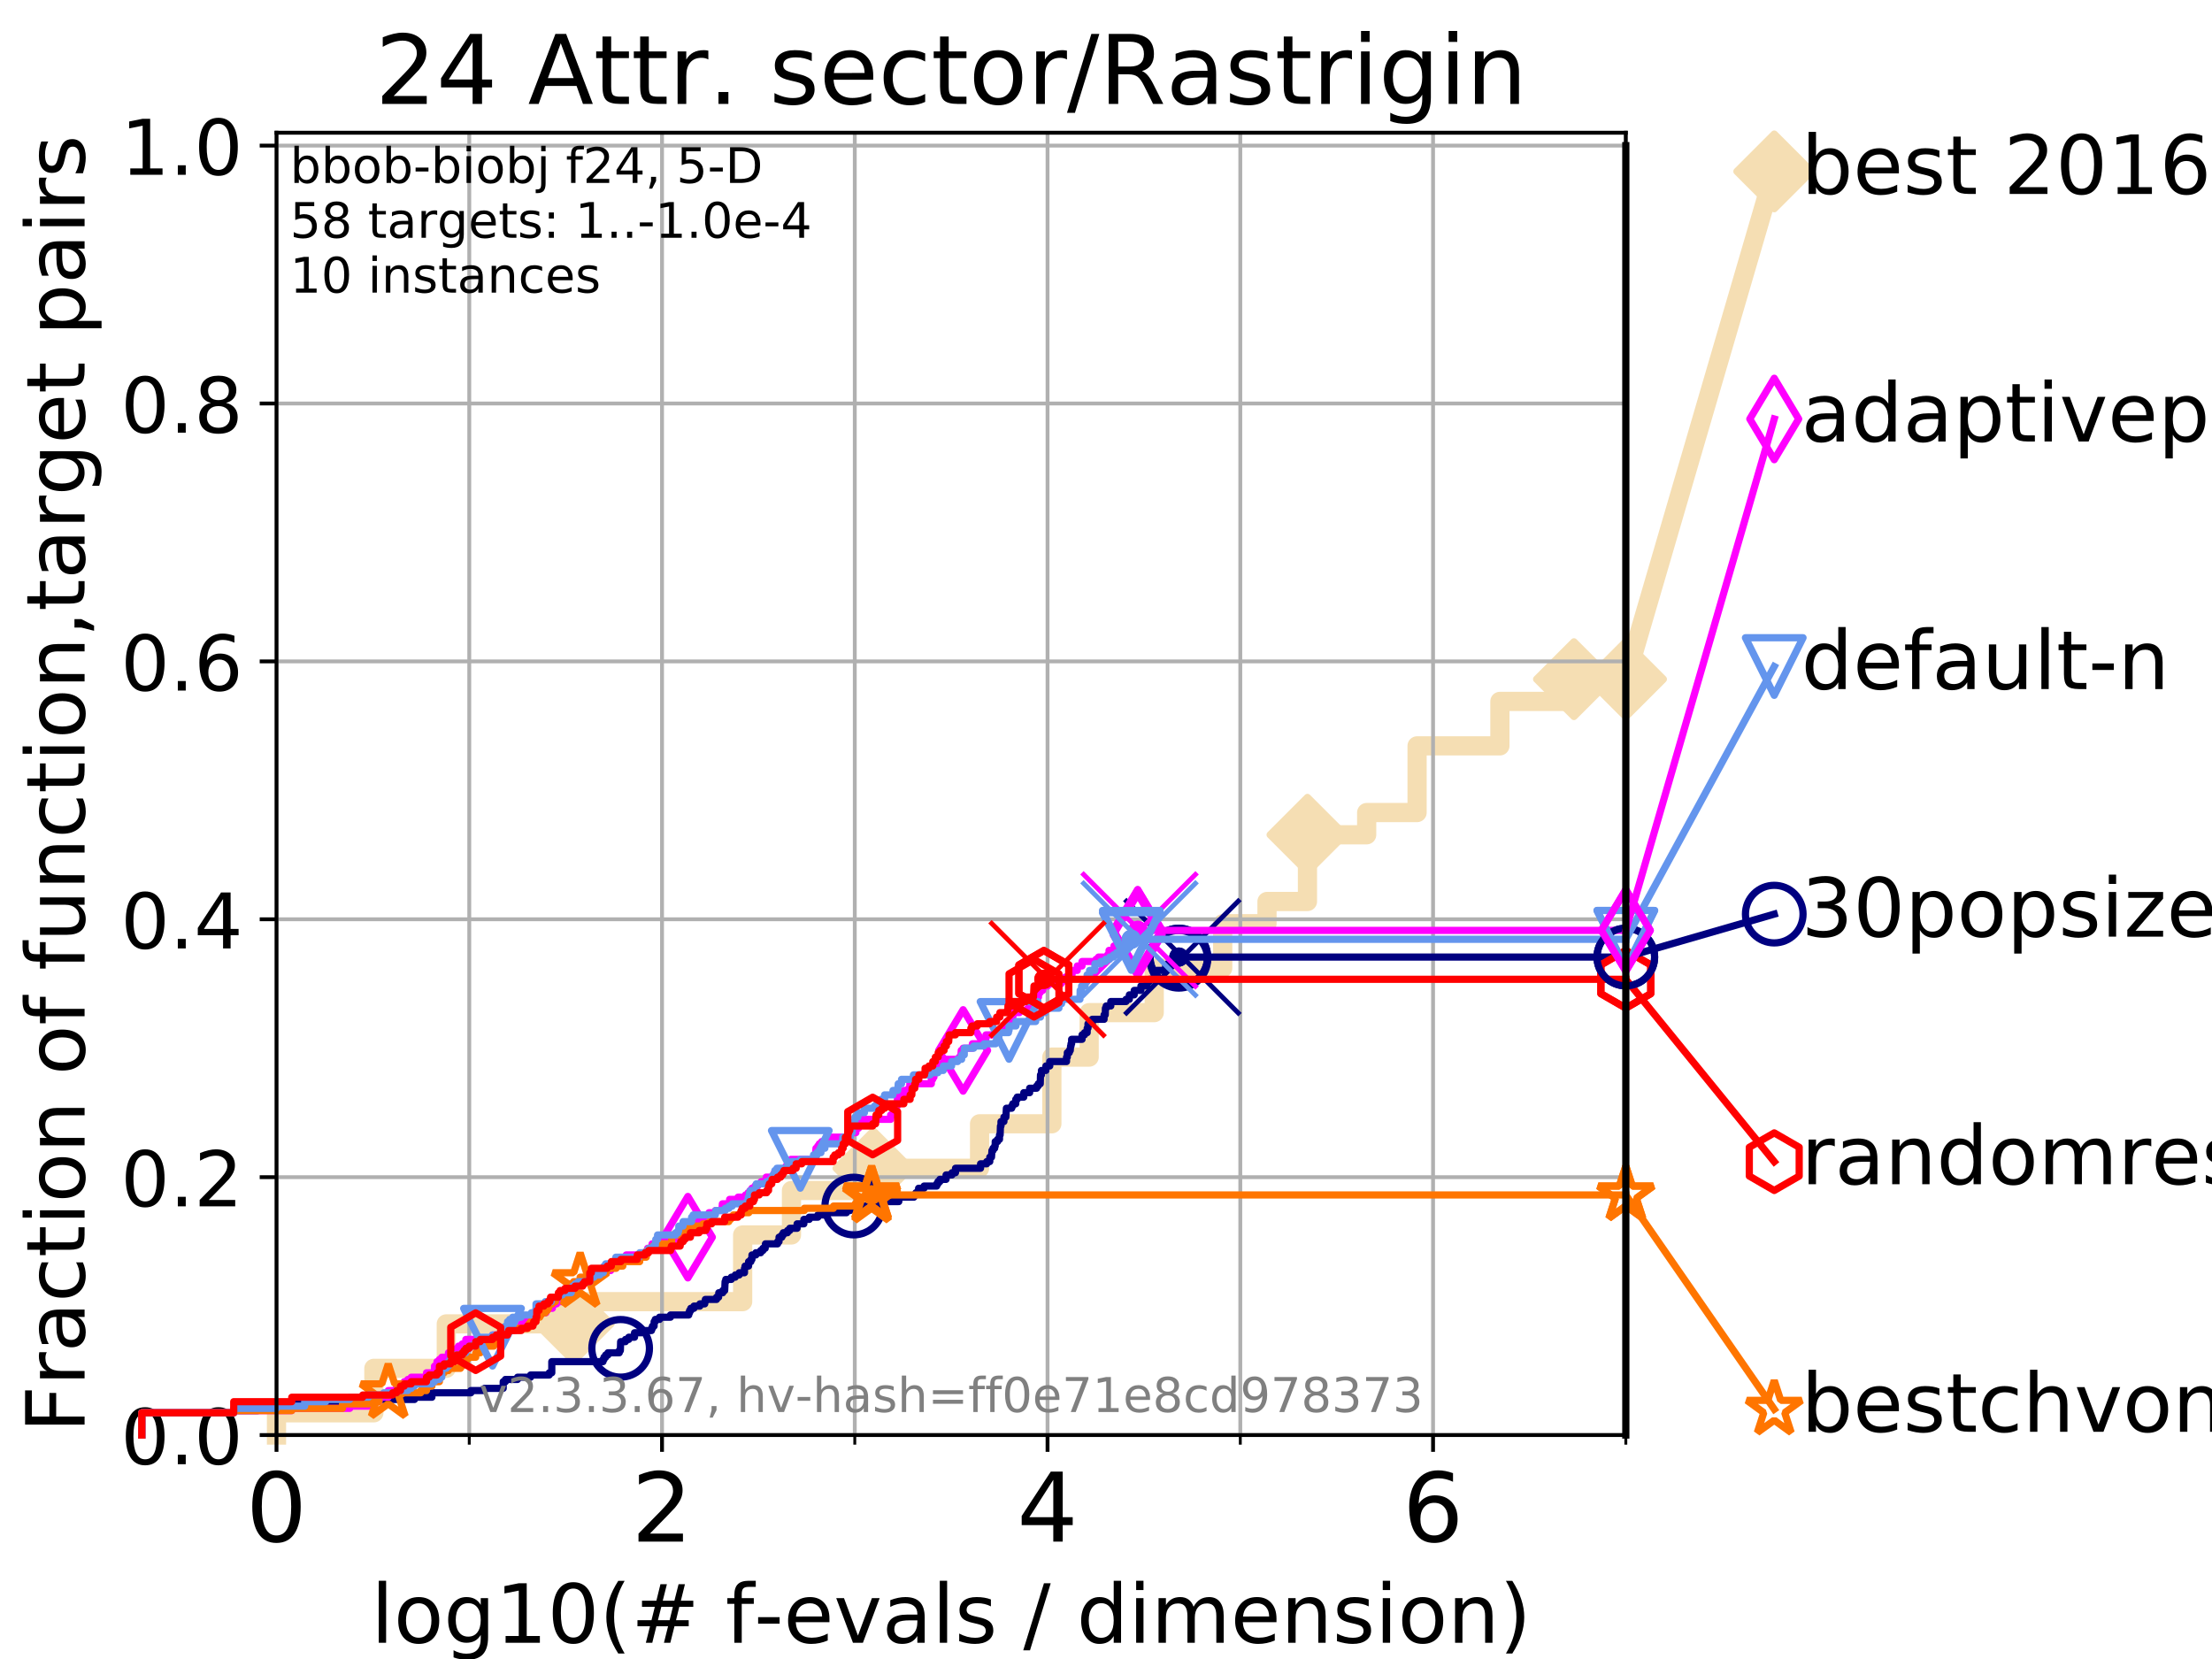 <?xml version="1.0" encoding="utf-8" standalone="no"?>
<!DOCTYPE svg PUBLIC "-//W3C//DTD SVG 1.1//EN"
  "http://www.w3.org/Graphics/SVG/1.1/DTD/svg11.dtd">
<!-- Created with matplotlib (https://matplotlib.org/) -->
<svg height="345.6pt" version="1.1" viewBox="0 0 460.8 345.6" width="460.8pt" xmlns="http://www.w3.org/2000/svg" xmlns:xlink="http://www.w3.org/1999/xlink">
 <defs>
  <style type="text/css">
*{stroke-linecap:butt;stroke-linejoin:round;}
  </style>
 </defs>
 <g id="figure_1">
  <g id="patch_1">
   <path d="M 0 345.6 
L 460.8 345.6 
L 460.8 0 
L 0 0 
z
" style="fill:#ffffff;"/>
  </g>
  <g id="axes_1">
   <g id="patch_2">
    <path d="M 57.6 298.944 
L 338.688 298.944 
L 338.688 27.648 
L 57.6 27.648 
z
" style="fill:#ffffff;"/>
   </g>
   <g id="line2d_1">
    <path d="M 57.6 298.944 
L 57.6 294.313 
L 77.885 294.313 
L 77.885 285.05 
L 92.969 285.05 
L 92.969 275.788 
L 119.503 275.788 
L 119.503 271.157 
L 154.708 271.157 
L 154.708 257.263 
L 164.877 257.263 
L 164.877 248.001 
L 181.947 248.001 
L 181.947 243.37 
L 204.061 243.37 
L 204.061 234.107 
L 219.121 234.107 
L 219.121 220.214 
L 226.889 220.214 
L 226.889 210.951 
L 240.445 210.951 
L 240.445 201.689 
L 254.711 201.689 
L 254.711 192.426 
L 263.94 192.426 
L 263.94 187.795 
L 272.367 187.795 
L 272.367 173.901 
L 284.703 173.901 
L 284.703 169.27 
L 295.204 169.27 
L 295.204 155.377 
L 312.456 155.377 
L 312.456 146.114 
L 327.883 146.114 
L 327.883 141.483 
L 338.688 141.483 
" style="fill:none;stroke:#f5deb3;stroke-linecap:square;stroke-width:4;"/>
   </g>
   <g id="line2d_2">
    <defs>
     <path d="M 0 7.778 
L 7.778 0 
L 0 -7.778 
L -7.778 0 
z
" id="m048355e6df" style="stroke:#f5deb3;stroke-linejoin:miter;stroke-width:1.5;"/>
    </defs>
    <g>
     <use style="fill:#f5deb3;stroke:#f5deb3;stroke-linejoin:miter;stroke-width:1.5;" x="119.503" xlink:href="#m048355e6df" y="275.788"/>
     <use style="fill:#f5deb3;stroke:#f5deb3;stroke-linejoin:miter;stroke-width:1.5;" x="181.947" xlink:href="#m048355e6df" y="243.37"/>
     <use style="fill:#f5deb3;stroke:#f5deb3;stroke-linejoin:miter;stroke-width:1.5;" x="272.367" xlink:href="#m048355e6df" y="173.901"/>
     <use style="fill:#f5deb3;stroke:#f5deb3;stroke-linejoin:miter;stroke-width:1.5;" x="327.883" xlink:href="#m048355e6df" y="141.483"/>
     <use style="fill:#f5deb3;stroke:#f5deb3;stroke-linejoin:miter;stroke-width:1.5;" x="338.688" xlink:href="#m048355e6df" y="141.483"/>
    </g>
   </g>
   <g id="line2d_3">
    <path style="fill:none;stroke:#f5deb3;stroke-linecap:square;stroke-width:4;"/>
    <g/>
   </g>
   <g id="line2d_4">
    <path d="M 338.688 141.483 
L 369.608 35.706 
" style="fill:none;stroke:#f5deb3;stroke-linecap:square;stroke-width:4;"/>
    <g>
     <use style="fill:#f5deb3;stroke:#f5deb3;stroke-linejoin:miter;stroke-width:1.5;" x="338.688" xlink:href="#m048355e6df" y="141.483"/>
     <use style="fill:#f5deb3;stroke:#f5deb3;stroke-linejoin:miter;stroke-width:1.5;" x="369.608" xlink:href="#m048355e6df" y="35.706"/>
    </g>
   </g>
   <g id="matplotlib.axis_1">
    <g id="xtick_1">
     <g id="line2d_5">
      <path clip-path="url(#pd1f922e0ea)" d="M 57.6 298.944 
L 57.6 27.648 
" style="fill:none;stroke:#b0b0b0;stroke-linecap:square;stroke-width:0.8;"/>
     </g>
     <g id="line2d_6">
      <defs>
       <path d="M 0 0 
L 0 3.5 
" id="m3a0b2fc786" style="stroke:#000000;stroke-width:0.8;"/>
      </defs>
      <g>
       <use style="stroke:#000000;stroke-width:0.8;" x="57.6" xlink:href="#m3a0b2fc786" y="298.944"/>
      </g>
     </g>
     <g id="text_1">
      <!-- 0 -->
      <defs>
       <path d="M 31.781 66.406 
Q 24.172 66.406 20.328 58.906 
Q 16.5 51.422 16.5 36.375 
Q 16.5 21.391 20.328 13.891 
Q 24.172 6.391 31.781 6.391 
Q 39.453 6.391 43.281 13.891 
Q 47.125 21.391 47.125 36.375 
Q 47.125 51.422 43.281 58.906 
Q 39.453 66.406 31.781 66.406 
z
M 31.781 74.219 
Q 44.047 74.219 50.516 64.516 
Q 56.984 54.828 56.984 36.375 
Q 56.984 17.969 50.516 8.266 
Q 44.047 -1.422 31.781 -1.422 
Q 19.531 -1.422 13.062 8.266 
Q 6.594 17.969 6.594 36.375 
Q 6.594 54.828 13.062 64.516 
Q 19.531 74.219 31.781 74.219 
z
" id="DejaVuSans-48"/>
      </defs>
      <g transform="translate(51.237 321.141)scale(0.2 -0.2)">
       <use xlink:href="#DejaVuSans-48"/>
      </g>
     </g>
    </g>
    <g id="xtick_2">
     <g id="line2d_7">
      <path clip-path="url(#pd1f922e0ea)" d="M 137.911 298.944 
L 137.911 27.648 
" style="fill:none;stroke:#b0b0b0;stroke-linecap:square;stroke-width:0.8;"/>
     </g>
     <g id="line2d_8">
      <g>
       <use style="stroke:#000000;stroke-width:0.8;" x="137.911" xlink:href="#m3a0b2fc786" y="298.944"/>
      </g>
     </g>
     <g id="text_2">
      <!-- 2 -->
      <defs>
       <path d="M 19.188 8.297 
L 53.609 8.297 
L 53.609 0 
L 7.328 0 
L 7.328 8.297 
Q 12.938 14.109 22.625 23.891 
Q 32.328 33.688 34.812 36.531 
Q 39.547 41.844 41.422 45.531 
Q 43.312 49.219 43.312 52.781 
Q 43.312 58.594 39.234 62.25 
Q 35.156 65.922 28.609 65.922 
Q 23.969 65.922 18.812 64.312 
Q 13.672 62.703 7.812 59.422 
L 7.812 69.391 
Q 13.766 71.781 18.938 73 
Q 24.125 74.219 28.422 74.219 
Q 39.75 74.219 46.484 68.547 
Q 53.219 62.891 53.219 53.422 
Q 53.219 48.922 51.531 44.891 
Q 49.859 40.875 45.406 35.406 
Q 44.188 33.984 37.641 27.219 
Q 31.109 20.453 19.188 8.297 
z
" id="DejaVuSans-50"/>
      </defs>
      <g transform="translate(131.548 321.141)scale(0.2 -0.2)">
       <use xlink:href="#DejaVuSans-50"/>
      </g>
     </g>
    </g>
    <g id="xtick_3">
     <g id="line2d_9">
      <path clip-path="url(#pd1f922e0ea)" d="M 218.222 298.944 
L 218.222 27.648 
" style="fill:none;stroke:#b0b0b0;stroke-linecap:square;stroke-width:0.8;"/>
     </g>
     <g id="line2d_10">
      <g>
       <use style="stroke:#000000;stroke-width:0.8;" x="218.222" xlink:href="#m3a0b2fc786" y="298.944"/>
      </g>
     </g>
     <g id="text_3">
      <!-- 4 -->
      <defs>
       <path d="M 37.797 64.312 
L 12.891 25.391 
L 37.797 25.391 
z
M 35.203 72.906 
L 47.609 72.906 
L 47.609 25.391 
L 58.016 25.391 
L 58.016 17.188 
L 47.609 17.188 
L 47.609 0 
L 37.797 0 
L 37.797 17.188 
L 4.891 17.188 
L 4.891 26.703 
z
" id="DejaVuSans-52"/>
      </defs>
      <g transform="translate(211.859 321.141)scale(0.2 -0.2)">
       <use xlink:href="#DejaVuSans-52"/>
      </g>
     </g>
    </g>
    <g id="xtick_4">
     <g id="line2d_11">
      <path clip-path="url(#pd1f922e0ea)" d="M 298.533 298.944 
L 298.533 27.648 
" style="fill:none;stroke:#b0b0b0;stroke-linecap:square;stroke-width:0.8;"/>
     </g>
     <g id="line2d_12">
      <g>
       <use style="stroke:#000000;stroke-width:0.8;" x="298.533" xlink:href="#m3a0b2fc786" y="298.944"/>
      </g>
     </g>
     <g id="text_4">
      <!-- 6 -->
      <defs>
       <path d="M 33.016 40.375 
Q 26.375 40.375 22.484 35.828 
Q 18.609 31.297 18.609 23.391 
Q 18.609 15.531 22.484 10.953 
Q 26.375 6.391 33.016 6.391 
Q 39.656 6.391 43.531 10.953 
Q 47.406 15.531 47.406 23.391 
Q 47.406 31.297 43.531 35.828 
Q 39.656 40.375 33.016 40.375 
z
M 52.594 71.297 
L 52.594 62.312 
Q 48.875 64.062 45.094 64.984 
Q 41.312 65.922 37.594 65.922 
Q 27.828 65.922 22.672 59.328 
Q 17.531 52.734 16.797 39.406 
Q 19.672 43.656 24.016 45.922 
Q 28.375 48.188 33.594 48.188 
Q 44.578 48.188 50.953 41.516 
Q 57.328 34.859 57.328 23.391 
Q 57.328 12.156 50.688 5.359 
Q 44.047 -1.422 33.016 -1.422 
Q 20.359 -1.422 13.672 8.266 
Q 6.984 17.969 6.984 36.375 
Q 6.984 53.656 15.188 63.938 
Q 23.391 74.219 37.203 74.219 
Q 40.922 74.219 44.703 73.484 
Q 48.484 72.75 52.594 71.297 
z
" id="DejaVuSans-54"/>
      </defs>
      <g transform="translate(292.17 321.141)scale(0.2 -0.2)">
       <use xlink:href="#DejaVuSans-54"/>
      </g>
     </g>
    </g>
    <g id="xtick_5">
     <g id="line2d_13">
      <path clip-path="url(#pd1f922e0ea)" d="M 97.755 298.944 
L 97.755 27.648 
" style="fill:none;stroke:#b0b0b0;stroke-linecap:square;stroke-width:0.8;"/>
     </g>
     <g id="line2d_14">
      <defs>
       <path d="M 0 0 
L 0 2 
" id="m2c21b6b68c" style="stroke:#000000;stroke-width:0.6;"/>
      </defs>
      <g>
       <use style="stroke:#000000;stroke-width:0.6;" x="97.755" xlink:href="#m2c21b6b68c" y="298.944"/>
      </g>
     </g>
    </g>
    <g id="xtick_6">
     <g id="line2d_15">
      <path clip-path="url(#pd1f922e0ea)" d="M 178.066 298.944 
L 178.066 27.648 
" style="fill:none;stroke:#b0b0b0;stroke-linecap:square;stroke-width:0.8;"/>
     </g>
     <g id="line2d_16">
      <g>
       <use style="stroke:#000000;stroke-width:0.6;" x="178.066" xlink:href="#m2c21b6b68c" y="298.944"/>
      </g>
     </g>
    </g>
    <g id="xtick_7">
     <g id="line2d_17">
      <path clip-path="url(#pd1f922e0ea)" d="M 258.377 298.944 
L 258.377 27.648 
" style="fill:none;stroke:#b0b0b0;stroke-linecap:square;stroke-width:0.8;"/>
     </g>
     <g id="line2d_18">
      <g>
       <use style="stroke:#000000;stroke-width:0.6;" x="258.377" xlink:href="#m2c21b6b68c" y="298.944"/>
      </g>
     </g>
    </g>
    <g id="xtick_8">
     <g id="line2d_19">
      <path clip-path="url(#pd1f922e0ea)" d="M 338.688 298.944 
L 338.688 27.648 
" style="fill:none;stroke:#b0b0b0;stroke-linecap:square;stroke-width:0.8;"/>
     </g>
     <g id="line2d_20">
      <g>
       <use style="stroke:#000000;stroke-width:0.6;" x="338.688" xlink:href="#m2c21b6b68c" y="298.944"/>
      </g>
     </g>
    </g>
    <g id="text_5">
     <!-- log10(# f-evals / dimension) -->
     <defs>
      <path d="M 9.422 75.984 
L 18.406 75.984 
L 18.406 0 
L 9.422 0 
z
" id="DejaVuSans-108"/>
      <path d="M 30.609 48.391 
Q 23.391 48.391 19.188 42.75 
Q 14.984 37.109 14.984 27.297 
Q 14.984 17.484 19.156 11.844 
Q 23.344 6.203 30.609 6.203 
Q 37.797 6.203 41.984 11.859 
Q 46.188 17.531 46.188 27.297 
Q 46.188 37.016 41.984 42.703 
Q 37.797 48.391 30.609 48.391 
z
M 30.609 56 
Q 42.328 56 49.016 48.375 
Q 55.719 40.766 55.719 27.297 
Q 55.719 13.875 49.016 6.219 
Q 42.328 -1.422 30.609 -1.422 
Q 18.844 -1.422 12.172 6.219 
Q 5.516 13.875 5.516 27.297 
Q 5.516 40.766 12.172 48.375 
Q 18.844 56 30.609 56 
z
" id="DejaVuSans-111"/>
      <path d="M 45.406 27.984 
Q 45.406 37.75 41.375 43.109 
Q 37.359 48.484 30.078 48.484 
Q 22.859 48.484 18.828 43.109 
Q 14.797 37.75 14.797 27.984 
Q 14.797 18.266 18.828 12.891 
Q 22.859 7.516 30.078 7.516 
Q 37.359 7.516 41.375 12.891 
Q 45.406 18.266 45.406 27.984 
z
M 54.391 6.781 
Q 54.391 -7.172 48.188 -13.984 
Q 42 -20.797 29.203 -20.797 
Q 24.469 -20.797 20.266 -20.094 
Q 16.062 -19.391 12.109 -17.922 
L 12.109 -9.188 
Q 16.062 -11.328 19.922 -12.344 
Q 23.781 -13.375 27.781 -13.375 
Q 36.625 -13.375 41.016 -8.766 
Q 45.406 -4.156 45.406 5.172 
L 45.406 9.625 
Q 42.625 4.781 38.281 2.391 
Q 33.938 0 27.875 0 
Q 17.828 0 11.672 7.656 
Q 5.516 15.328 5.516 27.984 
Q 5.516 40.672 11.672 48.328 
Q 17.828 56 27.875 56 
Q 33.938 56 38.281 53.609 
Q 42.625 51.219 45.406 46.391 
L 45.406 54.688 
L 54.391 54.688 
z
" id="DejaVuSans-103"/>
      <path d="M 12.406 8.297 
L 28.516 8.297 
L 28.516 63.922 
L 10.984 60.406 
L 10.984 69.391 
L 28.422 72.906 
L 38.281 72.906 
L 38.281 8.297 
L 54.391 8.297 
L 54.391 0 
L 12.406 0 
z
" id="DejaVuSans-49"/>
      <path d="M 31 75.875 
Q 24.469 64.656 21.281 53.656 
Q 18.109 42.672 18.109 31.391 
Q 18.109 20.125 21.312 9.062 
Q 24.516 -2 31 -13.188 
L 23.188 -13.188 
Q 15.875 -1.703 12.234 9.375 
Q 8.594 20.453 8.594 31.391 
Q 8.594 42.281 12.203 53.312 
Q 15.828 64.359 23.188 75.875 
z
" id="DejaVuSans-40"/>
      <path d="M 51.125 44 
L 36.922 44 
L 32.812 27.688 
L 47.125 27.688 
z
M 43.797 71.781 
L 38.719 51.516 
L 52.984 51.516 
L 58.109 71.781 
L 65.922 71.781 
L 60.891 51.516 
L 76.125 51.516 
L 76.125 44 
L 58.984 44 
L 54.984 27.688 
L 70.516 27.688 
L 70.516 20.219 
L 53.078 20.219 
L 48 0 
L 40.188 0 
L 45.219 20.219 
L 30.906 20.219 
L 25.875 0 
L 18.016 0 
L 23.094 20.219 
L 7.719 20.219 
L 7.719 27.688 
L 24.906 27.688 
L 29 44 
L 13.281 44 
L 13.281 51.516 
L 30.906 51.516 
L 35.891 71.781 
z
" id="DejaVuSans-35"/>
      <path id="DejaVuSans-32"/>
      <path d="M 37.109 75.984 
L 37.109 68.5 
L 28.516 68.5 
Q 23.688 68.5 21.797 66.547 
Q 19.922 64.594 19.922 59.516 
L 19.922 54.688 
L 34.719 54.688 
L 34.719 47.703 
L 19.922 47.703 
L 19.922 0 
L 10.891 0 
L 10.891 47.703 
L 2.297 47.703 
L 2.297 54.688 
L 10.891 54.688 
L 10.891 58.5 
Q 10.891 67.625 15.141 71.797 
Q 19.391 75.984 28.609 75.984 
z
" id="DejaVuSans-102"/>
      <path d="M 4.891 31.391 
L 31.203 31.391 
L 31.203 23.391 
L 4.891 23.391 
z
" id="DejaVuSans-45"/>
      <path d="M 56.203 29.594 
L 56.203 25.203 
L 14.891 25.203 
Q 15.484 15.922 20.484 11.062 
Q 25.484 6.203 34.422 6.203 
Q 39.594 6.203 44.453 7.469 
Q 49.312 8.734 54.109 11.281 
L 54.109 2.781 
Q 49.266 0.734 44.188 -0.344 
Q 39.109 -1.422 33.891 -1.422 
Q 20.797 -1.422 13.156 6.188 
Q 5.516 13.812 5.516 26.812 
Q 5.516 40.234 12.766 48.109 
Q 20.016 56 32.328 56 
Q 43.359 56 49.781 48.891 
Q 56.203 41.797 56.203 29.594 
z
M 47.219 32.234 
Q 47.125 39.594 43.094 43.984 
Q 39.062 48.391 32.422 48.391 
Q 24.906 48.391 20.391 44.141 
Q 15.875 39.891 15.188 32.172 
z
" id="DejaVuSans-101"/>
      <path d="M 2.984 54.688 
L 12.5 54.688 
L 29.594 8.797 
L 46.688 54.688 
L 56.203 54.688 
L 35.688 0 
L 23.484 0 
z
" id="DejaVuSans-118"/>
      <path d="M 34.281 27.484 
Q 23.391 27.484 19.188 25 
Q 14.984 22.516 14.984 16.5 
Q 14.984 11.719 18.141 8.906 
Q 21.297 6.109 26.703 6.109 
Q 34.188 6.109 38.703 11.406 
Q 43.219 16.703 43.219 25.484 
L 43.219 27.484 
z
M 52.203 31.203 
L 52.203 0 
L 43.219 0 
L 43.219 8.297 
Q 40.141 3.328 35.547 0.953 
Q 30.953 -1.422 24.312 -1.422 
Q 15.922 -1.422 10.953 3.297 
Q 6 8.016 6 15.922 
Q 6 25.141 12.172 29.828 
Q 18.359 34.516 30.609 34.516 
L 43.219 34.516 
L 43.219 35.406 
Q 43.219 41.609 39.141 45 
Q 35.062 48.391 27.688 48.391 
Q 23 48.391 18.547 47.266 
Q 14.109 46.141 10.016 43.891 
L 10.016 52.203 
Q 14.938 54.109 19.578 55.047 
Q 24.219 56 28.609 56 
Q 40.484 56 46.344 49.844 
Q 52.203 43.703 52.203 31.203 
z
" id="DejaVuSans-97"/>
      <path d="M 44.281 53.078 
L 44.281 44.578 
Q 40.484 46.531 36.375 47.5 
Q 32.281 48.484 27.875 48.484 
Q 21.188 48.484 17.844 46.438 
Q 14.5 44.391 14.5 40.281 
Q 14.5 37.156 16.891 35.375 
Q 19.281 33.594 26.516 31.984 
L 29.594 31.297 
Q 39.156 29.25 43.188 25.516 
Q 47.219 21.781 47.219 15.094 
Q 47.219 7.469 41.188 3.016 
Q 35.156 -1.422 24.609 -1.422 
Q 20.219 -1.422 15.453 -0.562 
Q 10.688 0.297 5.422 2 
L 5.422 11.281 
Q 10.406 8.688 15.234 7.391 
Q 20.062 6.109 24.812 6.109 
Q 31.156 6.109 34.562 8.281 
Q 37.984 10.453 37.984 14.406 
Q 37.984 18.062 35.516 20.016 
Q 33.062 21.969 24.703 23.781 
L 21.578 24.516 
Q 13.234 26.266 9.516 29.906 
Q 5.812 33.547 5.812 39.891 
Q 5.812 47.609 11.281 51.797 
Q 16.75 56 26.812 56 
Q 31.781 56 36.172 55.266 
Q 40.578 54.547 44.281 53.078 
z
" id="DejaVuSans-115"/>
      <path d="M 25.391 72.906 
L 33.688 72.906 
L 8.297 -9.281 
L 0 -9.281 
z
" id="DejaVuSans-47"/>
      <path d="M 45.406 46.391 
L 45.406 75.984 
L 54.391 75.984 
L 54.391 0 
L 45.406 0 
L 45.406 8.203 
Q 42.578 3.328 38.25 0.953 
Q 33.938 -1.422 27.875 -1.422 
Q 17.969 -1.422 11.734 6.484 
Q 5.516 14.406 5.516 27.297 
Q 5.516 40.188 11.734 48.094 
Q 17.969 56 27.875 56 
Q 33.938 56 38.25 53.625 
Q 42.578 51.266 45.406 46.391 
z
M 14.797 27.297 
Q 14.797 17.391 18.875 11.75 
Q 22.953 6.109 30.078 6.109 
Q 37.203 6.109 41.297 11.75 
Q 45.406 17.391 45.406 27.297 
Q 45.406 37.203 41.297 42.844 
Q 37.203 48.484 30.078 48.484 
Q 22.953 48.484 18.875 42.844 
Q 14.797 37.203 14.797 27.297 
z
" id="DejaVuSans-100"/>
      <path d="M 9.422 54.688 
L 18.406 54.688 
L 18.406 0 
L 9.422 0 
z
M 9.422 75.984 
L 18.406 75.984 
L 18.406 64.594 
L 9.422 64.594 
z
" id="DejaVuSans-105"/>
      <path d="M 52 44.188 
Q 55.375 50.25 60.062 53.125 
Q 64.75 56 71.094 56 
Q 79.641 56 84.281 50.016 
Q 88.922 44.047 88.922 33.016 
L 88.922 0 
L 79.891 0 
L 79.891 32.719 
Q 79.891 40.578 77.094 44.375 
Q 74.312 48.188 68.609 48.188 
Q 61.625 48.188 57.562 43.547 
Q 53.516 38.922 53.516 30.906 
L 53.516 0 
L 44.484 0 
L 44.484 32.719 
Q 44.484 40.625 41.703 44.406 
Q 38.922 48.188 33.109 48.188 
Q 26.219 48.188 22.156 43.531 
Q 18.109 38.875 18.109 30.906 
L 18.109 0 
L 9.078 0 
L 9.078 54.688 
L 18.109 54.688 
L 18.109 46.188 
Q 21.188 51.219 25.484 53.609 
Q 29.781 56 35.688 56 
Q 41.656 56 45.828 52.969 
Q 50 49.953 52 44.188 
z
" id="DejaVuSans-109"/>
      <path d="M 54.891 33.016 
L 54.891 0 
L 45.906 0 
L 45.906 32.719 
Q 45.906 40.484 42.875 44.328 
Q 39.844 48.188 33.797 48.188 
Q 26.516 48.188 22.312 43.547 
Q 18.109 38.922 18.109 30.906 
L 18.109 0 
L 9.078 0 
L 9.078 54.688 
L 18.109 54.688 
L 18.109 46.188 
Q 21.344 51.125 25.703 53.562 
Q 30.078 56 35.797 56 
Q 45.219 56 50.047 50.172 
Q 54.891 44.344 54.891 33.016 
z
" id="DejaVuSans-110"/>
      <path d="M 8.016 75.875 
L 15.828 75.875 
Q 23.141 64.359 26.781 53.312 
Q 30.422 42.281 30.422 31.391 
Q 30.422 20.453 26.781 9.375 
Q 23.141 -1.703 15.828 -13.188 
L 8.016 -13.188 
Q 14.5 -2 17.703 9.062 
Q 20.906 20.125 20.906 31.391 
Q 20.906 42.672 17.703 53.656 
Q 14.5 64.656 8.016 75.875 
z
" id="DejaVuSans-41"/>
     </defs>
     <g transform="translate(77.303 342.218)scale(0.17 -0.17)">
      <use xlink:href="#DejaVuSans-108"/>
      <use x="27.783" xlink:href="#DejaVuSans-111"/>
      <use x="88.965" xlink:href="#DejaVuSans-103"/>
      <use x="152.441" xlink:href="#DejaVuSans-49"/>
      <use x="216.064" xlink:href="#DejaVuSans-48"/>
      <use x="279.688" xlink:href="#DejaVuSans-40"/>
      <use x="318.701" xlink:href="#DejaVuSans-35"/>
      <use x="402.49" xlink:href="#DejaVuSans-32"/>
      <use x="434.277" xlink:href="#DejaVuSans-102"/>
      <use x="469.404" xlink:href="#DejaVuSans-45"/>
      <use x="505.488" xlink:href="#DejaVuSans-101"/>
      <use x="567.012" xlink:href="#DejaVuSans-118"/>
      <use x="626.191" xlink:href="#DejaVuSans-97"/>
      <use x="687.471" xlink:href="#DejaVuSans-108"/>
      <use x="715.254" xlink:href="#DejaVuSans-115"/>
      <use x="767.354" xlink:href="#DejaVuSans-32"/>
      <use x="799.141" xlink:href="#DejaVuSans-47"/>
      <use x="832.832" xlink:href="#DejaVuSans-32"/>
      <use x="864.619" xlink:href="#DejaVuSans-100"/>
      <use x="928.096" xlink:href="#DejaVuSans-105"/>
      <use x="955.879" xlink:href="#DejaVuSans-109"/>
      <use x="1053.291" xlink:href="#DejaVuSans-101"/>
      <use x="1114.814" xlink:href="#DejaVuSans-110"/>
      <use x="1178.193" xlink:href="#DejaVuSans-115"/>
      <use x="1230.293" xlink:href="#DejaVuSans-105"/>
      <use x="1258.076" xlink:href="#DejaVuSans-111"/>
      <use x="1319.258" xlink:href="#DejaVuSans-110"/>
      <use x="1382.637" xlink:href="#DejaVuSans-41"/>
     </g>
    </g>
   </g>
   <g id="matplotlib.axis_2">
    <g id="ytick_1">
     <g id="line2d_21">
      <path clip-path="url(#pd1f922e0ea)" d="M 57.6 298.944 
L 338.688 298.944 
" style="fill:none;stroke:#b0b0b0;stroke-linecap:square;stroke-width:0.8;"/>
     </g>
     <g id="line2d_22">
      <defs>
       <path d="M 0 0 
L -3.5 0 
" id="m1e7b826739" style="stroke:#000000;stroke-width:0.8;"/>
      </defs>
      <g>
       <use style="stroke:#000000;stroke-width:0.8;" x="57.6" xlink:href="#m1e7b826739" y="298.944"/>
      </g>
     </g>
     <g id="text_6">
      <!-- 0.0 -->
      <defs>
       <path d="M 10.688 12.406 
L 21 12.406 
L 21 0 
L 10.688 0 
z
" id="DejaVuSans-46"/>
      </defs>
      <g transform="translate(25.155 305.023)scale(0.16 -0.16)">
       <use xlink:href="#DejaVuSans-48"/>
       <use x="63.623" xlink:href="#DejaVuSans-46"/>
       <use x="95.41" xlink:href="#DejaVuSans-48"/>
      </g>
     </g>
    </g>
    <g id="ytick_2">
     <g id="line2d_23">
      <path clip-path="url(#pd1f922e0ea)" d="M 57.6 245.222 
L 338.688 245.222 
" style="fill:none;stroke:#b0b0b0;stroke-linecap:square;stroke-width:0.8;"/>
     </g>
     <g id="line2d_24">
      <g>
       <use style="stroke:#000000;stroke-width:0.8;" x="57.6" xlink:href="#m1e7b826739" y="245.222"/>
      </g>
     </g>
     <g id="text_7">
      <!-- 0.2 -->
      <g transform="translate(25.155 251.301)scale(0.16 -0.16)">
       <use xlink:href="#DejaVuSans-48"/>
       <use x="63.623" xlink:href="#DejaVuSans-46"/>
       <use x="95.41" xlink:href="#DejaVuSans-50"/>
      </g>
     </g>
    </g>
    <g id="ytick_3">
     <g id="line2d_25">
      <path clip-path="url(#pd1f922e0ea)" d="M 57.6 191.5 
L 338.688 191.5 
" style="fill:none;stroke:#b0b0b0;stroke-linecap:square;stroke-width:0.8;"/>
     </g>
     <g id="line2d_26">
      <g>
       <use style="stroke:#000000;stroke-width:0.8;" x="57.6" xlink:href="#m1e7b826739" y="191.5"/>
      </g>
     </g>
     <g id="text_8">
      <!-- 0.4 -->
      <g transform="translate(25.155 197.579)scale(0.16 -0.16)">
       <use xlink:href="#DejaVuSans-48"/>
       <use x="63.623" xlink:href="#DejaVuSans-46"/>
       <use x="95.41" xlink:href="#DejaVuSans-52"/>
      </g>
     </g>
    </g>
    <g id="ytick_4">
     <g id="line2d_27">
      <path clip-path="url(#pd1f922e0ea)" d="M 57.6 137.778 
L 338.688 137.778 
" style="fill:none;stroke:#b0b0b0;stroke-linecap:square;stroke-width:0.8;"/>
     </g>
     <g id="line2d_28">
      <g>
       <use style="stroke:#000000;stroke-width:0.8;" x="57.6" xlink:href="#m1e7b826739" y="137.778"/>
      </g>
     </g>
     <g id="text_9">
      <!-- 0.6 -->
      <g transform="translate(25.155 143.857)scale(0.16 -0.16)">
       <use xlink:href="#DejaVuSans-48"/>
       <use x="63.623" xlink:href="#DejaVuSans-46"/>
       <use x="95.41" xlink:href="#DejaVuSans-54"/>
      </g>
     </g>
    </g>
    <g id="ytick_5">
     <g id="line2d_29">
      <path clip-path="url(#pd1f922e0ea)" d="M 57.6 84.056 
L 338.688 84.056 
" style="fill:none;stroke:#b0b0b0;stroke-linecap:square;stroke-width:0.8;"/>
     </g>
     <g id="line2d_30">
      <g>
       <use style="stroke:#000000;stroke-width:0.8;" x="57.6" xlink:href="#m1e7b826739" y="84.056"/>
      </g>
     </g>
     <g id="text_10">
      <!-- 0.8 -->
      <defs>
       <path d="M 31.781 34.625 
Q 24.75 34.625 20.719 30.859 
Q 16.703 27.094 16.703 20.516 
Q 16.703 13.922 20.719 10.156 
Q 24.75 6.391 31.781 6.391 
Q 38.812 6.391 42.859 10.172 
Q 46.922 13.969 46.922 20.516 
Q 46.922 27.094 42.891 30.859 
Q 38.875 34.625 31.781 34.625 
z
M 21.922 38.812 
Q 15.578 40.375 12.031 44.719 
Q 8.5 49.078 8.5 55.328 
Q 8.5 64.062 14.719 69.141 
Q 20.953 74.219 31.781 74.219 
Q 42.672 74.219 48.875 69.141 
Q 55.078 64.062 55.078 55.328 
Q 55.078 49.078 51.531 44.719 
Q 48 40.375 41.703 38.812 
Q 48.828 37.156 52.797 32.312 
Q 56.781 27.484 56.781 20.516 
Q 56.781 9.906 50.312 4.234 
Q 43.844 -1.422 31.781 -1.422 
Q 19.734 -1.422 13.25 4.234 
Q 6.781 9.906 6.781 20.516 
Q 6.781 27.484 10.781 32.312 
Q 14.797 37.156 21.922 38.812 
z
M 18.312 54.391 
Q 18.312 48.734 21.844 45.562 
Q 25.391 42.391 31.781 42.391 
Q 38.141 42.391 41.719 45.562 
Q 45.312 48.734 45.312 54.391 
Q 45.312 60.062 41.719 63.234 
Q 38.141 66.406 31.781 66.406 
Q 25.391 66.406 21.844 63.234 
Q 18.312 60.062 18.312 54.391 
z
" id="DejaVuSans-56"/>
      </defs>
      <g transform="translate(25.155 90.135)scale(0.16 -0.16)">
       <use xlink:href="#DejaVuSans-48"/>
       <use x="63.623" xlink:href="#DejaVuSans-46"/>
       <use x="95.41" xlink:href="#DejaVuSans-56"/>
      </g>
     </g>
    </g>
    <g id="ytick_6">
     <g id="line2d_31">
      <path clip-path="url(#pd1f922e0ea)" d="M 57.6 30.334 
L 338.688 30.334 
" style="fill:none;stroke:#b0b0b0;stroke-linecap:square;stroke-width:0.8;"/>
     </g>
     <g id="line2d_32">
      <g>
       <use style="stroke:#000000;stroke-width:0.8;" x="57.6" xlink:href="#m1e7b826739" y="30.334"/>
      </g>
     </g>
     <g id="text_11">
      <!-- 1.0 -->
      <g transform="translate(25.155 36.413)scale(0.16 -0.16)">
       <use xlink:href="#DejaVuSans-49"/>
       <use x="63.623" xlink:href="#DejaVuSans-46"/>
       <use x="95.41" xlink:href="#DejaVuSans-48"/>
      </g>
     </g>
    </g>
    <g id="text_12">
     <!-- Fraction of function,target pairs -->
     <defs>
      <path d="M 9.812 72.906 
L 51.703 72.906 
L 51.703 64.594 
L 19.672 64.594 
L 19.672 43.109 
L 48.578 43.109 
L 48.578 34.812 
L 19.672 34.812 
L 19.672 0 
L 9.812 0 
z
" id="DejaVuSans-70"/>
      <path d="M 41.109 46.297 
Q 39.594 47.172 37.812 47.578 
Q 36.031 48 33.891 48 
Q 26.266 48 22.188 43.047 
Q 18.109 38.094 18.109 28.812 
L 18.109 0 
L 9.078 0 
L 9.078 54.688 
L 18.109 54.688 
L 18.109 46.188 
Q 20.953 51.172 25.484 53.578 
Q 30.031 56 36.531 56 
Q 37.453 56 38.578 55.875 
Q 39.703 55.766 41.062 55.516 
z
" id="DejaVuSans-114"/>
      <path d="M 48.781 52.594 
L 48.781 44.188 
Q 44.969 46.297 41.141 47.344 
Q 37.312 48.391 33.406 48.391 
Q 24.656 48.391 19.812 42.844 
Q 14.984 37.312 14.984 27.297 
Q 14.984 17.281 19.812 11.734 
Q 24.656 6.203 33.406 6.203 
Q 37.312 6.203 41.141 7.25 
Q 44.969 8.297 48.781 10.406 
L 48.781 2.094 
Q 45.016 0.344 40.984 -0.531 
Q 36.969 -1.422 32.422 -1.422 
Q 20.062 -1.422 12.781 6.344 
Q 5.516 14.109 5.516 27.297 
Q 5.516 40.672 12.859 48.328 
Q 20.219 56 33.016 56 
Q 37.156 56 41.109 55.141 
Q 45.062 54.297 48.781 52.594 
z
" id="DejaVuSans-99"/>
      <path d="M 18.312 70.219 
L 18.312 54.688 
L 36.812 54.688 
L 36.812 47.703 
L 18.312 47.703 
L 18.312 18.016 
Q 18.312 11.328 20.141 9.422 
Q 21.969 7.516 27.594 7.516 
L 36.812 7.516 
L 36.812 0 
L 27.594 0 
Q 17.188 0 13.234 3.875 
Q 9.281 7.766 9.281 18.016 
L 9.281 47.703 
L 2.688 47.703 
L 2.688 54.688 
L 9.281 54.688 
L 9.281 70.219 
z
" id="DejaVuSans-116"/>
      <path d="M 8.5 21.578 
L 8.5 54.688 
L 17.484 54.688 
L 17.484 21.922 
Q 17.484 14.156 20.5 10.266 
Q 23.531 6.391 29.594 6.391 
Q 36.859 6.391 41.078 11.031 
Q 45.312 15.672 45.312 23.688 
L 45.312 54.688 
L 54.297 54.688 
L 54.297 0 
L 45.312 0 
L 45.312 8.406 
Q 42.047 3.422 37.719 1 
Q 33.406 -1.422 27.688 -1.422 
Q 18.266 -1.422 13.375 4.438 
Q 8.5 10.297 8.5 21.578 
z
M 31.109 56 
z
" id="DejaVuSans-117"/>
      <path d="M 11.719 12.406 
L 22.016 12.406 
L 22.016 4 
L 14.016 -11.625 
L 7.719 -11.625 
L 11.719 4 
z
" id="DejaVuSans-44"/>
      <path d="M 18.109 8.203 
L 18.109 -20.797 
L 9.078 -20.797 
L 9.078 54.688 
L 18.109 54.688 
L 18.109 46.391 
Q 20.953 51.266 25.266 53.625 
Q 29.594 56 35.594 56 
Q 45.562 56 51.781 48.094 
Q 58.016 40.188 58.016 27.297 
Q 58.016 14.406 51.781 6.484 
Q 45.562 -1.422 35.594 -1.422 
Q 29.594 -1.422 25.266 0.953 
Q 20.953 3.328 18.109 8.203 
z
M 48.688 27.297 
Q 48.688 37.203 44.609 42.844 
Q 40.531 48.484 33.406 48.484 
Q 26.266 48.484 22.188 42.844 
Q 18.109 37.203 18.109 27.297 
Q 18.109 17.391 22.188 11.75 
Q 26.266 6.109 33.406 6.109 
Q 40.531 6.109 44.609 11.75 
Q 48.688 17.391 48.688 27.297 
z
" id="DejaVuSans-112"/>
     </defs>
     <g transform="translate(17.62 298.435)rotate(-90)scale(0.17 -0.17)">
      <use xlink:href="#DejaVuSans-70"/>
      <use x="57.41" xlink:href="#DejaVuSans-114"/>
      <use x="98.523" xlink:href="#DejaVuSans-97"/>
      <use x="159.803" xlink:href="#DejaVuSans-99"/>
      <use x="214.783" xlink:href="#DejaVuSans-116"/>
      <use x="253.992" xlink:href="#DejaVuSans-105"/>
      <use x="281.775" xlink:href="#DejaVuSans-111"/>
      <use x="342.957" xlink:href="#DejaVuSans-110"/>
      <use x="406.336" xlink:href="#DejaVuSans-32"/>
      <use x="438.123" xlink:href="#DejaVuSans-111"/>
      <use x="499.305" xlink:href="#DejaVuSans-102"/>
      <use x="534.51" xlink:href="#DejaVuSans-32"/>
      <use x="566.297" xlink:href="#DejaVuSans-102"/>
      <use x="601.502" xlink:href="#DejaVuSans-117"/>
      <use x="664.881" xlink:href="#DejaVuSans-110"/>
      <use x="728.26" xlink:href="#DejaVuSans-99"/>
      <use x="783.24" xlink:href="#DejaVuSans-116"/>
      <use x="822.449" xlink:href="#DejaVuSans-105"/>
      <use x="850.232" xlink:href="#DejaVuSans-111"/>
      <use x="911.414" xlink:href="#DejaVuSans-110"/>
      <use x="974.793" xlink:href="#DejaVuSans-44"/>
      <use x="1006.58" xlink:href="#DejaVuSans-116"/>
      <use x="1045.789" xlink:href="#DejaVuSans-97"/>
      <use x="1107.068" xlink:href="#DejaVuSans-114"/>
      <use x="1148.166" xlink:href="#DejaVuSans-103"/>
      <use x="1211.643" xlink:href="#DejaVuSans-101"/>
      <use x="1273.166" xlink:href="#DejaVuSans-116"/>
      <use x="1312.375" xlink:href="#DejaVuSans-32"/>
      <use x="1344.162" xlink:href="#DejaVuSans-112"/>
      <use x="1407.639" xlink:href="#DejaVuSans-97"/>
      <use x="1468.918" xlink:href="#DejaVuSans-105"/>
      <use x="1496.701" xlink:href="#DejaVuSans-114"/>
      <use x="1537.814" xlink:href="#DejaVuSans-115"/>
     </g>
    </g>
   </g>
   <g id="line2d_33">
    <defs>
     <path d="M 0 1.5 
C 0.398 1.5 0.779 1.342 1.061 1.061 
C 1.342 0.779 1.5 0.398 1.5 0 
C 1.5 -0.398 1.342 -0.779 1.061 -1.061 
C 0.779 -1.342 0.398 -1.5 0 -1.5 
C -0.398 -1.5 -0.779 -1.342 -1.061 -1.061 
C -1.342 -0.779 -1.5 -0.398 -1.5 0 
C -1.5 0.398 -1.342 0.779 -1.061 1.061 
C -0.779 1.342 -0.398 1.5 0 1.5 
z
" id="m41fd5a717a" style="stroke:#f5deb3;"/>
    </defs>
    <g>
     <use style="fill:#f5deb3;stroke:#f5deb3;" x="327.883" xlink:href="#m41fd5a717a" y="141.483"/>
     <use style="fill:#f5deb3;stroke:#f5deb3;" x="327.883" xlink:href="#m41fd5a717a" y="141.483"/>
    </g>
   </g>
   <g id="line2d_34">
    <defs>
     <path d="M 0 1.5 
C 0.398 1.5 0.779 1.342 1.061 1.061 
C 1.342 0.779 1.5 0.398 1.5 0 
C 1.5 -0.398 1.342 -0.779 1.061 -1.061 
C 0.779 -1.342 0.398 -1.5 0 -1.5 
C -0.398 -1.5 -0.779 -1.342 -1.061 -1.061 
C -1.342 -0.779 -1.5 -0.398 -1.5 0 
C -1.5 0.398 -1.342 0.779 -1.061 1.061 
C -0.779 1.342 -0.398 1.5 0 1.5 
z
" id="md8d1711a54" style="stroke:#000080;"/>
    </defs>
    <g>
     <use style="fill:#000080;stroke:#000080;" x="245.566" xlink:href="#md8d1711a54" y="199.373"/>
     <use style="fill:#000080;stroke:#000080;" x="245.566" xlink:href="#md8d1711a54" y="199.373"/>
    </g>
   </g>
   <g id="line2d_35">
    <path d="M 29.533 298.944 
L 29.533 294.313 
L 48.692 294.313 
L 48.692 293.85 
L 53.709 293.85 
L 53.709 292.923 
L 60.78 292.923 
L 60.78 291.997 
L 74.263 291.997 
L 74.263 291.534 
L 86.351 291.534 
L 86.351 291.071 
L 89.973 291.071 
L 89.973 290.145 
L 98.101 290.145 
L 98.101 289.682 
L 100.935 289.682 
L 100.935 289.218 
L 104.826 289.218 
L 104.826 287.829 
L 105.285 287.829 
L 105.285 287.366 
L 107.811 287.366 
L 107.811 286.903 
L 110.527 286.903 
L 110.527 286.44 
L 114.419 286.44 
L 114.419 285.977 
L 114.947 285.977 
L 114.947 283.661 
L 125.612 283.661 
L 125.612 283.198 
L 125.823 283.198 
L 125.823 282.735 
L 126.168 282.735 
L 126.168 282.272 
L 126.64 282.272 
L 126.64 281.809 
L 129.002 281.809 
L 129.002 281.345 
L 129.233 281.345 
L 129.291 279.493 
L 130.291 279.493 
L 130.291 279.03 
L 130.979 279.03 
L 130.979 278.567 
L 132.182 278.567 
L 132.182 277.64 
L 133.623 277.64 
L 133.623 277.177 
L 135.721 277.177 
L 135.721 276.714 
L 135.918 276.714 
L 135.918 276.251 
L 136.266 276.251 
L 136.266 275.325 
L 136.495 275.325 
L 136.495 274.862 
L 137.38 274.862 
L 137.38 274.399 
L 139.668 274.399 
L 139.668 273.935 
L 143.477 273.935 
L 143.477 273.472 
L 143.654 273.472 
L 143.654 273.009 
L 143.903 273.009 
L 143.903 272.546 
L 144.558 272.546 
L 144.558 272.083 
L 145.799 272.083 
L 145.799 271.62 
L 146.812 271.62 
L 146.812 271.157 
L 146.937 271.157 
L 146.937 270.694 
L 149.269 270.694 
L 149.269 270.231 
L 149.7 270.231 
L 149.735 269.304 
L 150.565 269.304 
L 150.565 268.841 
L 150.966 268.841 
L 151.048 266.989 
L 151.195 266.989 
L 151.195 266.526 
L 152.345 266.526 
L 152.345 266.062 
L 153.164 266.062 
L 153.164 265.599 
L 153.988 265.599 
L 153.988 265.136 
L 155.09 265.136 
L 155.09 264.21 
L 155.207 264.21 
L 155.207 263.747 
L 155.941 263.747 
L 155.941 262.821 
L 156.418 262.821 
L 156.418 262.357 
L 156.646 262.357 
L 156.646 261.431 
L 157.461 261.431 
L 157.461 260.968 
L 158.466 260.968 
L 158.466 260.505 
L 158.932 260.505 
L 158.932 260.042 
L 159.406 260.042 
L 159.457 259.116 
L 161.982 259.116 
L 161.982 258.653 
L 162.286 258.653 
L 162.286 257.726 
L 162.879 257.726 
L 162.879 257.263 
L 163.169 257.263 
L 163.169 256.8 
L 164.048 256.8 
L 164.048 256.337 
L 164.517 256.337 
L 164.517 255.874 
L 166.048 255.874 
L 166.048 254.948 
L 167.456 254.948 
L 167.456 254.021 
L 168.579 254.021 
L 168.579 253.558 
L 170.381 253.558 
L 170.381 253.095 
L 172.352 253.095 
L 172.352 252.632 
L 176.333 252.632 
L 176.333 252.169 
L 177.124 252.169 
L 177.124 251.706 
L 177.856 251.706 
L 177.856 251.243 
L 183.233 251.243 
L 183.233 250.316 
L 187.232 250.316 
L 187.316 249.39 
L 190.38 249.39 
L 190.38 248.927 
L 190.808 248.927 
L 190.808 248.464 
L 191.315 248.464 
L 191.359 247.538 
L 192.496 247.538 
L 192.496 247.075 
L 195.132 247.075 
L 195.132 246.611 
L 195.393 246.611 
L 195.393 246.148 
L 195.794 246.148 
L 195.794 245.685 
L 197.083 245.685 
L 197.083 244.759 
L 198.321 244.759 
L 198.321 244.296 
L 199.048 244.296 
L 199.048 243.37 
L 204.267 243.37 
L 204.267 242.443 
L 205.551 242.443 
L 205.551 241.98 
L 206.189 241.98 
L 206.189 241.054 
L 206.549 241.054 
L 206.642 239.665 
L 206.868 239.665 
L 206.868 239.201 
L 207.206 239.201 
L 207.206 238.738 
L 207.323 238.738 
L 207.323 237.812 
L 207.815 237.812 
L 207.815 237.349 
L 208.213 237.349 
L 208.213 236.423 
L 208.347 236.423 
L 208.41 234.57 
L 208.525 234.57 
L 208.525 233.644 
L 209.135 233.644 
L 209.135 232.718 
L 209.544 232.718 
L 209.651 230.865 
L 210.756 230.865 
L 210.756 230.402 
L 210.979 230.402 
L 210.979 229.939 
L 211.603 229.939 
L 211.603 229.013 
L 211.899 229.013 
L 211.899 228.55 
L 213.271 228.55 
L 213.271 227.623 
L 214.493 227.623 
L 214.493 226.697 
L 215.946 226.697 
L 215.946 226.234 
L 216.285 226.234 
L 216.285 225.771 
L 216.705 225.771 
L 216.754 223.918 
L 216.951 223.918 
L 216.951 222.992 
L 217.88 222.992 
L 217.88 222.066 
L 218.686 222.066 
L 218.686 221.14 
L 222.176 221.14 
L 222.176 220.214 
L 222.341 220.214 
L 222.341 219.287 
L 222.749 219.287 
L 222.749 218.824 
L 222.957 218.824 
L 223.023 217.898 
L 223.113 217.898 
L 223.113 217.435 
L 223.238 217.435 
L 223.238 216.509 
L 225.414 216.509 
L 225.414 215.582 
L 225.929 215.582 
L 225.929 215.119 
L 226.479 215.119 
L 226.479 214.193 
L 226.648 214.193 
L 226.648 213.267 
L 227.537 213.267 
L 227.537 212.34 
L 230 212.34 
L 230 211.414 
L 230.243 211.414 
L 230.277 210.025 
L 230.445 210.025 
L 230.445 209.562 
L 231.401 209.562 
L 231.401 208.635 
L 234.578 208.635 
L 234.578 208.172 
L 235.263 208.172 
L 235.263 207.246 
L 236.276 207.246 
L 236.276 206.32 
L 237.676 206.32 
L 237.676 205.394 
L 238.975 205.394 
L 238.975 204.467 
L 239.462 204.467 
L 239.462 204.004 
L 240.506 204.004 
L 240.506 203.078 
L 240.65 203.078 
L 240.65 202.152 
L 242.828 202.152 
L 242.828 201.226 
L 243.248 201.226 
L 243.248 200.762 
L 244.369 200.762 
L 244.369 200.299 
L 244.932 200.299 
L 244.932 199.836 
L 245.566 199.836 
L 245.566 199.373 
L 338.688 199.373 
L 338.688 199.373 
" style="fill:none;stroke:#000080;stroke-linecap:square;stroke-width:1.5;"/>
   </g>
   <g id="line2d_36">
    <defs>
     <path d="M 0 6 
C 1.591 6 3.117 5.368 4.243 4.243 
C 5.368 3.117 6 1.591 6 0 
C 6 -1.591 5.368 -3.117 4.243 -4.243 
C 3.117 -5.368 1.591 -6 0 -6 
C -1.591 -6 -3.117 -5.368 -4.243 -4.243 
C -5.368 -3.117 -6 -1.591 -6 0 
C -6 1.591 -5.368 3.117 -4.243 4.243 
C -3.117 5.368 -1.591 6 0 6 
z
" id="m29d2aa3288" style="stroke:#000080;stroke-width:1.5;"/>
    </defs>
    <g>
     <use style="fill-opacity:0;stroke:#000080;stroke-width:1.5;" x="129.291" xlink:href="#m29d2aa3288" y="280.882"/>
     <use style="fill-opacity:0;stroke:#000080;stroke-width:1.5;" x="177.856" xlink:href="#m29d2aa3288" y="251.243"/>
     <use style="fill-opacity:0;stroke:#000080;stroke-width:1.5;" x="245.566" xlink:href="#m29d2aa3288" y="199.836"/>
     <use style="fill-opacity:0;stroke:#000080;stroke-width:1.5;" x="245.566" xlink:href="#m29d2aa3288" y="199.373"/>
     <use style="fill-opacity:0;stroke:#000080;stroke-width:1.5;" x="245.566" xlink:href="#m29d2aa3288" y="199.373"/>
     <use style="fill-opacity:0;stroke:#000080;stroke-width:1.5;" x="338.688" xlink:href="#m29d2aa3288" y="199.373"/>
    </g>
   </g>
   <g id="line2d_37">
    <path style="fill:none;stroke:#000080;stroke-linecap:square;stroke-width:1.5;"/>
    <g/>
   </g>
   <g id="line2d_38">
    <path clip-path="url(#pd1f922e0ea)" d="M 246.304 199.373 
" style="fill:none;stroke:#000080;stroke-linecap:square;stroke-width:1.5;"/>
    <defs>
     <path d="M -12 12 
L 12 -12 
M -12 -12 
L 12 12 
" id="m0d354ffb61" style="stroke:#000080;"/>
    </defs>
    <g clip-path="url(#pd1f922e0ea)">
     <use style="fill:#000080;stroke:#000080;" x="246.304" xlink:href="#m0d354ffb61" y="199.373"/>
    </g>
   </g>
   <g id="line2d_39">
    <defs>
     <path d="M 0 1.5 
C 0.398 1.5 0.779 1.342 1.061 1.061 
C 1.342 0.779 1.5 0.398 1.5 0 
C 1.5 -0.398 1.342 -0.779 1.061 -1.061 
C 0.779 -1.342 0.398 -1.5 0 -1.5 
C -0.398 -1.5 -0.779 -1.342 -1.061 -1.061 
C -1.342 -0.779 -1.5 -0.398 -1.5 0 
C -1.5 0.398 -1.342 0.779 -1.061 1.061 
C -0.779 1.342 -0.398 1.5 0 1.5 
z
" id="m0efd2869de" style="stroke:#ff00ff;"/>
    </defs>
    <g>
     <use style="fill:#ff00ff;stroke:#ff00ff;" x="237.003" xlink:href="#m0efd2869de" y="193.816"/>
     <use style="fill:#ff00ff;stroke:#ff00ff;" x="237.003" xlink:href="#m0efd2869de" y="193.816"/>
    </g>
   </g>
   <g id="line2d_40">
    <path d="M 29.533 298.944 
L 29.533 294.313 
L 48.692 294.313 
L 48.692 293.85 
L 60.78 293.85 
L 60.78 293.387 
L 72.868 293.387 
L 72.868 292.923 
L 76.759 292.923 
L 76.759 291.997 
L 78.942 291.997 
L 78.942 291.071 
L 80.881 291.071 
L 80.881 289.682 
L 82.627 289.682 
L 82.627 288.755 
L 84.213 288.755 
L 84.213 287.829 
L 84.956 287.829 
L 84.956 287.366 
L 85.667 287.366 
L 85.667 286.903 
L 88.847 286.903 
L 88.847 285.977 
L 90.509 285.977 
L 90.509 284.587 
L 91.03 284.587 
L 91.03 283.661 
L 91.535 283.661 
L 91.535 283.198 
L 92.027 283.198 
L 92.027 282.735 
L 93.422 282.735 
L 93.422 281.809 
L 95.125 281.809 
L 95.125 280.882 
L 95.526 280.882 
L 95.526 280.419 
L 96.301 280.419 
L 96.301 279.956 
L 97.044 279.956 
L 97.044 279.03 
L 102.597 279.03 
L 102.597 278.104 
L 104.826 278.104 
L 104.826 277.64 
L 105.51 277.64 
L 105.51 277.177 
L 107.213 277.177 
L 107.213 276.714 
L 108.578 276.714 
L 108.578 275.788 
L 109.312 275.788 
L 109.312 275.325 
L 110.527 275.325 
L 110.527 274.862 
L 111.023 274.862 
L 111.023 274.399 
L 111.186 274.399 
L 111.186 273.935 
L 111.663 273.935 
L 111.663 273.472 
L 113.735 273.472 
L 113.735 273.009 
L 113.874 273.009 
L 113.874 272.546 
L 115.077 272.546 
L 115.077 272.083 
L 115.206 272.083 
L 115.206 271.62 
L 115.959 271.62 
L 115.959 271.157 
L 117.26 271.157 
L 117.26 270.694 
L 118.471 270.694 
L 118.471 269.767 
L 118.994 269.767 
L 118.994 268.841 
L 119.503 268.841 
L 119.503 268.378 
L 119.899 268.378 
L 119.899 267.452 
L 120.759 267.452 
L 120.759 266.989 
L 121.219 266.989 
L 121.219 266.526 
L 122.865 266.526 
L 122.865 265.599 
L 125.399 265.599 
L 125.399 265.136 
L 126.372 265.136 
L 126.372 264.673 
L 127.229 264.673 
L 127.229 263.747 
L 127.861 263.747 
L 127.861 263.284 
L 128.768 263.284 
L 128.768 262.821 
L 129.405 262.821 
L 129.405 262.357 
L 130.452 262.357 
L 130.452 261.431 
L 133.976 261.431 
L 133.976 260.968 
L 134.745 260.968 
L 134.745 260.505 
L 134.912 260.505 
L 134.912 260.042 
L 135.839 260.042 
L 135.839 259.116 
L 137.63 259.116 
L 137.63 258.653 
L 138.795 258.653 
L 138.795 258.189 
L 142.406 258.189 
L 142.406 257.726 
L 143.299 257.726 
L 143.299 256.8 
L 143.426 256.8 
L 143.426 256.337 
L 144.318 256.337 
L 144.342 255.411 
L 145.282 255.411 
L 145.282 254.484 
L 146.238 254.484 
L 146.238 253.558 
L 147.69 253.558 
L 147.69 252.632 
L 149.031 252.632 
L 149.031 252.169 
L 150.378 252.169 
L 150.48 250.779 
L 151.991 250.779 
L 151.991 249.853 
L 153.75 249.853 
L 153.75 249.39 
L 155.297 249.39 
L 155.297 248.927 
L 155.842 248.927 
L 155.842 248.464 
L 156.249 248.464 
L 156.249 248.001 
L 156.634 248.001 
L 156.634 247.538 
L 157.255 247.538 
L 157.255 247.075 
L 157.865 247.075 
L 157.865 246.611 
L 158.573 246.611 
L 158.573 246.148 
L 159.608 246.148 
L 159.608 245.222 
L 161.311 245.222 
L 161.311 244.296 
L 162.432 244.296 
L 162.432 243.833 
L 163.646 243.833 
L 163.749 242.906 
L 164.303 242.906 
L 164.303 241.98 
L 164.758 241.98 
L 164.758 241.517 
L 169.69 241.517 
L 169.69 240.591 
L 169.892 240.591 
L 169.981 239.201 
L 170.354 239.201 
L 170.354 238.738 
L 170.671 238.738 
L 170.671 238.275 
L 171.171 238.275 
L 171.171 237.812 
L 172.458 237.812 
L 172.458 236.886 
L 176.677 236.886 
L 176.677 235.96 
L 178.295 235.96 
L 178.295 235.033 
L 178.847 235.033 
L 178.847 234.107 
L 179.262 234.107 
L 179.262 233.644 
L 179.617 233.644 
L 179.617 233.181 
L 185.535 233.181 
L 185.535 232.255 
L 186.228 232.255 
L 186.228 231.328 
L 186.732 231.328 
L 186.732 230.402 
L 186.922 230.402 
L 186.957 228.55 
L 187.802 228.55 
L 187.802 228.087 
L 188.34 228.087 
L 188.34 227.16 
L 189.289 227.16 
L 189.289 226.697 
L 189.533 226.697 
L 189.533 225.771 
L 194.015 225.771 
L 194.015 224.845 
L 194.301 224.845 
L 194.301 224.382 
L 194.556 224.382 
L 194.556 223.455 
L 195.198 223.455 
L 195.198 222.529 
L 195.922 222.529 
L 195.922 221.603 
L 196.884 221.603 
L 196.914 220.677 
L 199.823 220.677 
L 199.823 220.214 
L 200.155 220.214 
L 200.243 218.824 
L 200.637 218.824 
L 200.637 218.361 
L 202.562 218.361 
L 202.562 217.435 
L 205.325 217.435 
L 205.391 215.582 
L 207.817 215.582 
L 207.817 214.656 
L 209.446 214.656 
L 209.446 213.73 
L 209.698 213.73 
L 209.698 212.804 
L 210.7 212.804 
L 210.7 211.877 
L 211.003 211.877 
L 211.003 210.951 
L 212.361 210.951 
L 212.361 210.488 
L 214.1 210.488 
L 214.1 210.025 
L 214.431 210.025 
L 214.431 209.099 
L 215.653 209.099 
L 215.653 208.172 
L 216.09 208.172 
L 216.09 207.709 
L 216.338 207.709 
L 216.338 206.783 
L 216.689 206.783 
L 216.689 206.32 
L 217.214 206.32 
L 217.214 205.394 
L 218.258 205.394 
L 218.258 204.931 
L 221.041 204.931 
L 221.041 204.467 
L 221.418 204.467 
L 221.418 204.004 
L 221.929 204.004 
L 221.929 203.541 
L 223.039 203.541 
L 223.039 203.078 
L 223.331 203.078 
L 223.331 202.152 
L 224.42 202.152 
L 224.42 201.226 
L 225.402 201.226 
L 225.402 200.299 
L 228.326 200.299 
L 228.326 199.836 
L 228.842 199.836 
L 228.842 199.373 
L 230.729 199.373 
L 230.729 198.91 
L 231.032 198.91 
L 231.032 197.984 
L 232.057 197.984 
L 232.057 197.057 
L 232.852 197.057 
L 232.852 196.594 
L 233.976 196.594 
L 233.976 196.131 
L 235.505 196.131 
L 235.505 195.668 
L 236.183 195.668 
L 236.183 194.742 
L 237.003 194.742 
L 237.003 193.816 
L 338.688 193.816 
L 338.688 193.816 
" style="fill:none;stroke:#ff00ff;stroke-linecap:square;stroke-width:1.5;"/>
   </g>
   <g id="line2d_41">
    <defs>
     <path d="M 0 8.485 
L 5.091 0 
L 0 -8.485 
L -5.091 0 
z
" id="m9c91eb6718" style="stroke:#ff00ff;stroke-linejoin:miter;stroke-width:1.5;"/>
    </defs>
    <g>
     <use style="fill-opacity:0;stroke:#ff00ff;stroke-linejoin:miter;stroke-width:1.5;" x="143.299" xlink:href="#m9c91eb6718" y="257.726"/>
     <use style="fill-opacity:0;stroke:#ff00ff;stroke-linejoin:miter;stroke-width:1.5;" x="200.637" xlink:href="#m9c91eb6718" y="218.824"/>
     <use style="fill-opacity:0;stroke:#ff00ff;stroke-linejoin:miter;stroke-width:1.5;" x="237.003" xlink:href="#m9c91eb6718" y="194.742"/>
     <use style="fill-opacity:0;stroke:#ff00ff;stroke-linejoin:miter;stroke-width:1.5;" x="237.003" xlink:href="#m9c91eb6718" y="193.816"/>
     <use style="fill-opacity:0;stroke:#ff00ff;stroke-linejoin:miter;stroke-width:1.5;" x="237.003" xlink:href="#m9c91eb6718" y="193.816"/>
     <use style="fill-opacity:0;stroke:#ff00ff;stroke-linejoin:miter;stroke-width:1.5;" x="338.688" xlink:href="#m9c91eb6718" y="193.816"/>
    </g>
   </g>
   <g id="line2d_42">
    <path style="fill:none;stroke:#ff00ff;stroke-linecap:square;stroke-width:1.5;"/>
    <g/>
   </g>
   <g id="line2d_43">
    <path clip-path="url(#pd1f922e0ea)" d="M 237.383 193.816 
" style="fill:none;stroke:#ff00ff;stroke-linecap:square;stroke-width:1.5;"/>
    <defs>
     <path d="M -12 12 
L 12 -12 
M -12 -12 
L 12 12 
" id="m8fb6226771" style="stroke:#ff00ff;"/>
    </defs>
    <g clip-path="url(#pd1f922e0ea)">
     <use style="fill:#ff00ff;stroke:#ff00ff;" x="237.383" xlink:href="#m8fb6226771" y="193.816"/>
    </g>
   </g>
   <g id="line2d_44">
    <defs>
     <path d="M 0 1.5 
C 0.398 1.5 0.779 1.342 1.061 1.061 
C 1.342 0.779 1.5 0.398 1.5 0 
C 1.5 -0.398 1.342 -0.779 1.061 -1.061 
C 0.779 -1.342 0.398 -1.5 0 -1.5 
C -0.398 -1.5 -0.779 -1.342 -1.061 -1.061 
C -1.342 -0.779 -1.5 -0.398 -1.5 0 
C -1.5 0.398 -1.342 0.779 -1.061 1.061 
C -0.779 1.342 -0.398 1.5 0 1.5 
z
" id="m8054640a28" style="stroke:#ff7500;"/>
    </defs>
    <g>
     <use style="fill:#ff7500;stroke:#ff7500;" x="181.571" xlink:href="#m8054640a28" y="248.927"/>
     <use style="fill:#ff7500;stroke:#ff7500;" x="181.571" xlink:href="#m8054640a28" y="248.927"/>
    </g>
   </g>
   <g id="line2d_45">
    <path d="M 29.533 298.944 
L 29.533 294.313 
L 48.692 294.313 
L 48.692 293.85 
L 60.78 293.85 
L 60.78 293.387 
L 71.35 293.387 
L 71.35 292.46 
L 76.759 292.46 
L 76.759 291.997 
L 78.942 291.997 
L 78.942 290.608 
L 80.881 290.608 
L 80.881 290.145 
L 87.644 290.145 
L 87.644 289.682 
L 88.847 289.682 
L 88.847 288.755 
L 89.973 288.755 
L 89.973 287.829 
L 91.535 287.829 
L 91.535 286.44 
L 92.027 286.44 
L 92.027 285.977 
L 92.504 285.977 
L 92.504 285.514 
L 93.422 285.514 
L 93.422 285.05 
L 95.918 285.05 
L 95.918 284.587 
L 96.301 284.587 
L 96.301 284.124 
L 97.044 284.124 
L 97.044 283.198 
L 97.403 283.198 
L 97.403 282.735 
L 99.098 282.735 
L 99.098 281.809 
L 100.04 281.809 
L 100.04 280.419 
L 102.859 280.419 
L 102.859 279.956 
L 103.118 279.956 
L 103.118 279.493 
L 104.115 279.493 
L 104.115 278.567 
L 105.285 278.567 
L 105.285 277.177 
L 106.803 277.177 
L 106.803 276.714 
L 110.017 276.714 
L 110.017 276.251 
L 110.189 276.251 
L 110.189 275.788 
L 110.527 275.788 
L 110.527 275.325 
L 111.023 275.325 
L 111.023 274.862 
L 111.186 274.862 
L 111.186 274.399 
L 112.432 274.399 
L 112.432 273.935 
L 112.73 273.935 
L 112.73 273.472 
L 113.595 273.472 
L 113.595 273.009 
L 114.012 273.009 
L 114.012 272.546 
L 114.284 272.546 
L 114.284 272.083 
L 114.419 272.083 
L 114.419 271.62 
L 115.077 271.62 
L 115.077 271.157 
L 115.711 271.157 
L 115.711 270.231 
L 117.598 270.231 
L 117.598 269.767 
L 117.931 269.767 
L 118.04 268.841 
L 118.364 268.841 
L 118.364 268.378 
L 118.787 268.378 
L 118.787 267.452 
L 119.503 267.452 
L 119.503 266.989 
L 120.852 266.989 
L 120.852 266.062 
L 124.444 266.062 
L 124.444 265.599 
L 125.612 265.599 
L 125.612 265.136 
L 126.304 265.136 
L 126.304 264.673 
L 126.507 264.673 
L 126.507 264.21 
L 128.351 264.21 
L 128.351 263.747 
L 129.742 263.747 
L 129.742 262.821 
L 133.262 262.821 
L 133.262 261.894 
L 134.619 261.894 
L 134.619 261.431 
L 134.745 261.431 
L 134.745 260.505 
L 135.199 260.505 
L 135.199 260.042 
L 135.996 260.042 
L 135.996 259.579 
L 137.308 259.579 
L 137.308 259.116 
L 139.887 259.116 
L 139.949 257.263 
L 141.634 257.263 
L 141.718 256.337 
L 142.963 256.337 
L 142.963 255.411 
L 146.453 255.411 
L 146.453 254.948 
L 147.829 254.948 
L 147.829 254.484 
L 151.819 254.484 
L 151.819 254.021 
L 152.192 254.021 
L 152.192 253.558 
L 152.767 253.558 
L 152.767 253.095 
L 154.195 253.095 
L 154.195 252.632 
L 155.991 252.632 
L 155.991 252.169 
L 167.558 252.169 
L 167.558 251.706 
L 173.626 251.706 
L 173.626 251.243 
L 178.139 251.243 
L 178.139 250.779 
L 178.497 250.779 
L 178.497 250.316 
L 178.75 250.316 
L 178.75 249.39 
L 181.571 249.39 
L 181.571 248.927 
L 338.688 248.927 
L 338.688 248.927 
" style="fill:none;stroke:#ff7500;stroke-linecap:square;stroke-width:1.5;"/>
   </g>
   <g id="line2d_46">
    <defs>
     <path d="M 0 -6 
L -1.347 -1.854 
L -5.706 -1.854 
L -2.18 0.708 
L -3.527 4.854 
L -0 2.292 
L 3.527 4.854 
L 2.18 0.708 
L 5.706 -1.854 
L 1.347 -1.854 
z
" id="me436dd10a5" style="stroke:#ff7500;stroke-linejoin:bevel;stroke-width:1.5;"/>
    </defs>
    <g>
     <use style="fill-opacity:0;stroke:#ff7500;stroke-linejoin:bevel;stroke-width:1.5;" x="80.881" xlink:href="#me436dd10a5" y="290.145"/>
     <use style="fill-opacity:0;stroke:#ff7500;stroke-linejoin:bevel;stroke-width:1.5;" x="120.852" xlink:href="#me436dd10a5" y="266.989"/>
     <use style="fill-opacity:0;stroke:#ff7500;stroke-linejoin:bevel;stroke-width:1.5;" x="181.571" xlink:href="#me436dd10a5" y="249.39"/>
     <use style="fill-opacity:0;stroke:#ff7500;stroke-linejoin:bevel;stroke-width:1.5;" x="181.571" xlink:href="#me436dd10a5" y="248.927"/>
     <use style="fill-opacity:0;stroke:#ff7500;stroke-linejoin:bevel;stroke-width:1.5;" x="181.571" xlink:href="#me436dd10a5" y="248.927"/>
     <use style="fill-opacity:0;stroke:#ff7500;stroke-linejoin:bevel;stroke-width:1.5;" x="338.688" xlink:href="#me436dd10a5" y="248.927"/>
    </g>
   </g>
   <g id="line2d_47">
    <path style="fill:none;stroke:#ff7500;stroke-linecap:square;stroke-width:1.5;"/>
    <g/>
   </g>
   <g id="line2d_48">
    <defs>
     <path d="M 0 1.5 
C 0.398 1.5 0.779 1.342 1.061 1.061 
C 1.342 0.779 1.5 0.398 1.5 0 
C 1.5 -0.398 1.342 -0.779 1.061 -1.061 
C 0.779 -1.342 0.398 -1.5 0 -1.5 
C -0.398 -1.5 -0.779 -1.342 -1.061 -1.061 
C -1.342 -0.779 -1.5 -0.398 -1.5 0 
C -1.5 0.398 -1.342 0.779 -1.061 1.061 
C -0.779 1.342 -0.398 1.5 0 1.5 
z
" id="maffdf65747" style="stroke:#6495ed;"/>
    </defs>
    <g>
     <use style="fill:#6495ed;stroke:#6495ed;" x="235.664" xlink:href="#maffdf65747" y="195.668"/>
     <use style="fill:#6495ed;stroke:#6495ed;" x="235.664" xlink:href="#maffdf65747" y="195.668"/>
    </g>
   </g>
   <g id="line2d_49">
    <path d="M 29.533 298.944 
L 29.533 294.313 
L 48.692 294.313 
L 48.692 293.387 
L 57.6 293.387 
L 57.6 292.923 
L 63.468 292.923 
L 63.468 291.997 
L 67.851 291.997 
L 67.851 291.534 
L 72.868 291.534 
L 72.868 291.071 
L 76.759 291.071 
L 76.759 290.608 
L 79.939 290.608 
L 79.939 290.145 
L 82.627 290.145 
L 82.627 289.682 
L 84.956 289.682 
L 84.956 289.218 
L 85.667 289.218 
L 85.667 288.755 
L 86.351 288.755 
L 86.351 288.292 
L 89.973 288.292 
L 89.973 287.829 
L 90.509 287.829 
L 90.509 287.366 
L 91.535 287.366 
L 91.535 286.903 
L 92.027 286.903 
L 92.027 285.05 
L 92.969 285.05 
L 92.969 284.587 
L 93.422 284.587 
L 93.422 283.661 
L 93.864 283.661 
L 93.864 282.735 
L 94.295 282.735 
L 94.295 282.272 
L 96.301 282.272 
L 96.301 281.809 
L 97.044 281.809 
L 97.044 280.882 
L 97.755 280.882 
L 97.755 280.419 
L 98.772 280.419 
L 98.772 279.956 
L 99.418 279.956 
L 99.418 279.493 
L 100.04 279.493 
L 100.04 278.567 
L 102.597 278.567 
L 102.597 278.104 
L 104.355 278.104 
L 104.355 277.177 
L 104.826 277.177 
L 104.826 276.714 
L 105.285 276.714 
L 105.285 276.251 
L 105.733 276.251 
L 105.733 275.325 
L 106.169 275.325 
L 106.169 274.862 
L 106.803 274.862 
L 106.803 274.399 
L 108.578 274.399 
L 108.578 273.935 
L 110.694 273.935 
L 110.694 273.472 
L 111.506 273.472 
L 111.506 273.009 
L 111.663 273.009 
L 111.663 271.62 
L 113.595 271.62 
L 113.595 271.157 
L 114.817 271.157 
L 114.817 270.231 
L 116.323 270.231 
L 116.323 269.767 
L 117.145 269.767 
L 117.145 269.304 
L 118.994 269.304 
L 118.994 268.378 
L 119.301 268.378 
L 119.301 267.915 
L 119.801 267.915 
L 119.801 267.452 
L 120.477 267.452 
L 120.477 266.989 
L 122.865 266.989 
L 122.865 266.062 
L 123.751 266.062 
L 123.751 265.599 
L 124.965 265.599 
L 124.965 265.136 
L 125.683 265.136 
L 125.683 264.673 
L 125.823 264.673 
L 125.823 263.747 
L 126.168 263.747 
L 126.168 263.284 
L 127.421 263.284 
L 127.421 262.821 
L 128.291 262.821 
L 128.291 261.894 
L 133.171 261.894 
L 133.262 260.968 
L 134.787 260.968 
L 134.787 260.505 
L 135.159 260.505 
L 135.159 260.042 
L 136.112 260.042 
L 136.112 259.579 
L 136.495 259.579 
L 136.57 258.653 
L 136.608 258.653 
L 136.608 258.189 
L 136.98 258.189 
L 136.98 257.263 
L 140.738 257.263 
L 140.738 256.8 
L 141.264 256.8 
L 141.264 256.337 
L 141.407 256.337 
L 141.407 255.411 
L 142.297 255.411 
L 142.297 254.484 
L 144.075 254.484 
L 144.075 253.558 
L 144.391 253.558 
L 144.391 253.095 
L 149.012 253.095 
L 149.104 252.169 
L 151.081 252.169 
L 151.081 251.706 
L 151.866 251.706 
L 151.866 251.243 
L 152.542 251.243 
L 152.542 250.779 
L 155.552 250.779 
L 155.552 250.316 
L 155.892 250.316 
L 155.892 249.39 
L 156.114 249.39 
L 156.139 248.464 
L 156.309 248.464 
L 156.309 248.001 
L 157.449 248.001 
L 157.54 246.611 
L 159.698 246.611 
L 159.698 246.148 
L 160.48 246.148 
L 160.48 245.685 
L 161.008 245.685 
L 161.008 244.759 
L 161.402 244.759 
L 161.42 243.833 
L 161.841 243.833 
L 161.841 243.37 
L 164.203 243.37 
L 164.203 242.906 
L 164.914 242.906 
L 164.914 241.98 
L 166.716 241.98 
L 166.716 241.517 
L 169.469 241.517 
L 169.469 240.591 
L 170.147 240.591 
L 170.147 240.128 
L 171.02 240.128 
L 171.02 239.201 
L 171.836 239.201 
L 171.836 238.275 
L 175.485 238.275 
L 175.581 236.886 
L 177.135 236.886 
L 177.135 235.96 
L 177.546 235.96 
L 177.585 234.57 
L 177.93 234.57 
L 177.93 233.644 
L 178.091 233.644 
L 178.091 232.718 
L 178.713 232.718 
L 178.713 231.792 
L 180.083 231.792 
L 180.083 230.865 
L 182.169 230.865 
L 182.169 230.402 
L 182.765 230.402 
L 182.765 229.476 
L 183.495 229.476 
L 183.495 229.013 
L 184.272 229.013 
L 184.272 228.087 
L 186.024 228.087 
L 186.024 227.16 
L 187.016 227.16 
L 187.116 225.771 
L 187.804 225.771 
L 187.804 224.845 
L 190.283 224.845 
L 190.283 223.918 
L 193.759 223.918 
L 193.759 223.455 
L 195.393 223.455 
L 195.393 222.992 
L 196.506 222.992 
L 196.506 222.066 
L 198.233 222.066 
L 198.233 221.14 
L 199.499 221.14 
L 199.499 220.677 
L 200.329 220.677 
L 200.329 219.75 
L 200.874 219.75 
L 200.886 218.361 
L 202.841 218.361 
L 202.841 217.898 
L 204.981 217.898 
L 204.981 217.435 
L 207.408 217.435 
L 207.408 216.972 
L 207.662 216.972 
L 207.662 216.045 
L 208.078 216.045 
L 208.078 215.119 
L 210.076 215.119 
L 210.076 214.656 
L 210.2 214.656 
L 210.2 213.73 
L 211.641 213.73 
L 211.641 212.804 
L 215.749 212.804 
L 215.749 211.877 
L 216.753 211.877 
L 216.753 210.951 
L 217.718 210.951 
L 217.718 210.025 
L 220.593 210.025 
L 220.593 209.099 
L 221.144 209.099 
L 221.144 208.172 
L 224.971 208.172 
L 225.016 206.32 
L 225.312 206.32 
L 225.312 205.394 
L 226.053 205.394 
L 226.053 204.467 
L 226.446 204.467 
L 226.464 203.078 
L 226.977 203.078 
L 226.977 202.152 
L 228.07 202.152 
L 228.091 200.762 
L 229.308 200.762 
L 229.308 200.299 
L 230.332 200.299 
L 230.332 199.836 
L 231.163 199.836 
L 231.163 199.373 
L 231.953 199.373 
L 231.953 198.91 
L 232.612 198.91 
L 232.612 198.447 
L 234.011 198.447 
L 234.082 197.521 
L 234.848 197.521 
L 234.848 197.057 
L 235.339 197.057 
L 235.339 196.594 
L 235.554 196.594 
L 235.664 195.668 
L 338.688 195.668 
L 338.688 195.668 
" style="fill:none;stroke:#6495ed;stroke-linecap:square;stroke-width:1.5;"/>
   </g>
   <g id="line2d_50">
    <defs>
     <path d="M -0 6 
L 6 -6 
L -6 -6 
z
" id="mcdb7458976" style="stroke:#6495ed;stroke-linejoin:miter;stroke-width:1.5;"/>
    </defs>
    <g>
     <use style="fill-opacity:0;stroke:#6495ed;stroke-linejoin:miter;stroke-width:1.5;" x="102.597" xlink:href="#mcdb7458976" y="278.567"/>
     <use style="fill-opacity:0;stroke:#6495ed;stroke-linejoin:miter;stroke-width:1.5;" x="166.716" xlink:href="#mcdb7458976" y="241.517"/>
     <use style="fill-opacity:0;stroke:#6495ed;stroke-linejoin:miter;stroke-width:1.5;" x="210.2" xlink:href="#mcdb7458976" y="214.656"/>
     <use style="fill-opacity:0;stroke:#6495ed;stroke-linejoin:miter;stroke-width:1.5;" x="235.664" xlink:href="#mcdb7458976" y="196.131"/>
     <use style="fill-opacity:0;stroke:#6495ed;stroke-linejoin:miter;stroke-width:1.5;" x="235.664" xlink:href="#mcdb7458976" y="195.668"/>
     <use style="fill-opacity:0;stroke:#6495ed;stroke-linejoin:miter;stroke-width:1.5;" x="338.688" xlink:href="#mcdb7458976" y="195.668"/>
    </g>
   </g>
   <g id="line2d_51">
    <path style="fill:none;stroke:#6495ed;stroke-linecap:square;stroke-width:1.5;"/>
    <g/>
   </g>
   <g id="line2d_52">
    <path clip-path="url(#pd1f922e0ea)" d="M 237.381 195.668 
" style="fill:none;stroke:#6495ed;stroke-linecap:square;stroke-width:1.5;"/>
    <defs>
     <path d="M -12 12 
L 12 -12 
M -12 -12 
L 12 12 
" id="m34eccf7306" style="stroke:#6495ed;"/>
    </defs>
    <g clip-path="url(#pd1f922e0ea)">
     <use style="fill:#6495ed;stroke:#6495ed;" x="237.381" xlink:href="#m34eccf7306" y="195.668"/>
    </g>
   </g>
   <g id="line2d_53">
    <defs>
     <path d="M 0 1.5 
C 0.398 1.5 0.779 1.342 1.061 1.061 
C 1.342 0.779 1.5 0.398 1.5 0 
C 1.5 -0.398 1.342 -0.779 1.061 -1.061 
C 0.779 -1.342 0.398 -1.5 0 -1.5 
C -0.398 -1.5 -0.779 -1.342 -1.061 -1.061 
C -1.342 -0.779 -1.5 -0.398 -1.5 0 
C -1.5 0.398 -1.342 0.779 -1.061 1.061 
C -0.779 1.342 -0.398 1.5 0 1.5 
z
" id="m0db4aaf996" style="stroke:#ff0000;"/>
    </defs>
    <g>
     <use style="fill:#ff0000;stroke:#ff0000;" x="217.452" xlink:href="#m0db4aaf996" y="204.004"/>
     <use style="fill:#ff0000;stroke:#ff0000;" x="217.452" xlink:href="#m0db4aaf996" y="204.004"/>
    </g>
   </g>
   <g id="line2d_54">
    <path d="M 29.533 298.944 
L 29.533 294.313 
L 48.692 294.313 
L 48.692 291.997 
L 60.78 291.997 
L 60.78 291.071 
L 75.556 291.071 
L 75.556 290.608 
L 81.776 290.608 
L 81.776 290.145 
L 82.627 290.145 
L 82.627 289.682 
L 83.438 289.682 
L 83.438 288.755 
L 84.213 288.755 
L 84.213 288.292 
L 85.667 288.292 
L 85.667 287.829 
L 88.847 287.829 
L 88.847 286.903 
L 89.419 286.903 
L 89.419 286.44 
L 91.03 286.44 
L 91.03 285.977 
L 91.535 285.977 
L 91.535 284.587 
L 92.504 284.587 
L 92.504 284.124 
L 93.864 284.124 
L 93.864 283.661 
L 94.715 283.661 
L 94.715 283.198 
L 95.125 283.198 
L 95.125 282.272 
L 96.301 282.272 
L 96.301 281.809 
L 96.676 281.809 
L 96.676 281.345 
L 97.044 281.345 
L 97.044 280.882 
L 97.755 280.882 
L 97.755 280.419 
L 99.098 280.419 
L 99.098 279.493 
L 100.04 279.493 
L 100.04 279.03 
L 102.597 279.03 
L 102.597 278.567 
L 103.372 278.567 
L 103.372 278.104 
L 105.733 278.104 
L 105.733 277.64 
L 105.952 277.64 
L 105.952 277.177 
L 108.578 277.177 
L 108.578 276.714 
L 109.843 276.714 
L 109.843 276.251 
L 111.023 276.251 
L 111.023 275.788 
L 111.186 275.788 
L 111.186 275.325 
L 111.663 275.325 
L 111.663 274.399 
L 111.82 274.399 
L 111.82 273.009 
L 112.281 273.009 
L 112.281 272.083 
L 113.311 272.083 
L 113.311 271.62 
L 114.148 271.62 
L 114.148 271.157 
L 114.552 271.157 
L 114.552 270.694 
L 114.685 270.694 
L 114.685 270.231 
L 116.323 270.231 
L 116.323 269.304 
L 116.68 269.304 
L 116.68 268.841 
L 117.71 268.841 
L 117.71 268.378 
L 119.801 268.378 
L 119.801 267.915 
L 121.4 267.915 
L 121.4 267.452 
L 121.756 267.452 
L 121.756 266.989 
L 122.865 266.989 
L 122.865 265.136 
L 123.193 265.136 
L 123.193 264.21 
L 126.507 264.21 
L 126.507 263.747 
L 127.358 263.747 
L 127.358 262.821 
L 129.348 262.821 
L 129.348 262.357 
L 132.754 262.357 
L 132.754 261.431 
L 134.407 261.431 
L 134.407 260.968 
L 135.118 260.968 
L 135.118 260.505 
L 139.699 260.505 
L 139.699 260.042 
L 139.856 260.042 
L 139.856 259.579 
L 141.69 259.579 
L 141.69 259.116 
L 141.802 259.116 
L 141.802 258.653 
L 142.325 258.653 
L 142.325 258.189 
L 142.7 258.189 
L 142.7 257.726 
L 143.828 257.726 
L 143.828 256.8 
L 145.643 256.8 
L 145.643 256.337 
L 147.02 256.337 
L 147.02 255.874 
L 147.247 255.874 
L 147.247 254.948 
L 148.258 254.948 
L 148.258 254.484 
L 150.966 254.484 
L 150.966 253.558 
L 153.736 253.558 
L 153.736 253.095 
L 154.399 253.095 
L 154.399 252.169 
L 154.614 252.169 
L 154.614 251.706 
L 155.245 251.706 
L 155.245 251.243 
L 156.2 251.243 
L 156.2 250.316 
L 156.965 250.316 
L 156.965 249.853 
L 157.174 249.853 
L 157.174 248.927 
L 158.163 248.927 
L 158.163 248.464 
L 159.718 248.464 
L 159.718 248.001 
L 160.103 248.001 
L 160.103 247.075 
L 160.269 247.075 
L 160.269 246.611 
L 160.774 246.611 
L 160.84 245.685 
L 161.964 245.685 
L 161.964 245.222 
L 162.628 245.222 
L 162.628 244.759 
L 163.045 244.759 
L 163.045 244.296 
L 163.307 244.296 
L 163.307 243.833 
L 165.194 243.833 
L 165.194 243.37 
L 165.852 243.37 
L 165.852 242.443 
L 167.034 242.443 
L 167.034 241.98 
L 173.554 241.98 
L 173.554 241.054 
L 173.889 241.054 
L 173.889 240.591 
L 174.661 240.591 
L 174.661 240.128 
L 175.322 240.128 
L 175.322 239.201 
L 175.642 239.201 
L 175.642 238.275 
L 176.097 238.275 
L 176.112 236.886 
L 176.631 236.886 
L 176.631 235.96 
L 176.816 235.96 
L 176.816 235.496 
L 177.032 235.496 
L 177.032 234.57 
L 181.795 234.57 
L 181.795 234.107 
L 182.404 234.107 
L 182.499 232.255 
L 183.071 232.255 
L 183.071 231.328 
L 183.678 231.328 
L 183.678 230.865 
L 184.323 230.865 
L 184.323 229.939 
L 188.286 229.939 
L 188.286 229.013 
L 189.594 229.013 
L 189.594 228.087 
L 189.951 228.087 
L 190.012 226.697 
L 190.571 226.697 
L 190.571 225.771 
L 190.724 225.771 
L 190.724 224.845 
L 191.409 224.845 
L 191.409 223.918 
L 192.596 223.918 
L 192.596 223.455 
L 192.71 223.455 
L 192.71 222.529 
L 193.506 222.529 
L 193.506 222.066 
L 194.321 222.066 
L 194.321 221.14 
L 194.851 221.14 
L 194.851 220.214 
L 195.438 220.214 
L 195.438 219.287 
L 195.883 219.287 
L 195.883 218.824 
L 196.671 218.824 
L 196.671 217.898 
L 197.14 217.898 
L 197.14 216.972 
L 197.632 216.972 
L 197.727 215.582 
L 199.034 215.582 
L 199.034 215.119 
L 202.251 215.119 
L 202.251 214.193 
L 202.498 214.193 
L 202.498 213.73 
L 203.596 213.73 
L 203.596 213.267 
L 206.168 213.267 
L 206.168 212.804 
L 207.617 212.804 
L 207.617 211.877 
L 208.297 211.877 
L 208.297 210.951 
L 209.824 210.951 
L 209.824 210.488 
L 209.971 210.488 
L 209.971 209.562 
L 210.976 209.562 
L 210.976 208.635 
L 213.745 208.635 
L 213.745 207.709 
L 215.291 207.709 
L 215.401 205.394 
L 216.72 205.394 
L 216.72 204.931 
L 217.269 204.931 
L 217.269 204.467 
L 217.452 204.467 
L 217.452 204.004 
L 338.688 204.004 
L 338.688 204.004 
" style="fill:none;stroke:#ff0000;stroke-linecap:square;stroke-width:1.5;"/>
   </g>
   <g id="line2d_55">
    <defs>
     <path d="M 0 -6 
L -5.196 -3 
L -5.196 3 
L -0 6 
L 5.196 3 
L 5.196 -3 
z
" id="mafae07ea76" style="stroke:#ff0000;stroke-linejoin:miter;stroke-width:1.5;"/>
    </defs>
    <g>
     <use style="fill-opacity:0;stroke:#ff0000;stroke-linejoin:miter;stroke-width:1.5;" x="99.098" xlink:href="#mafae07ea76" y="279.493"/>
     <use style="fill-opacity:0;stroke:#ff0000;stroke-linejoin:miter;stroke-width:1.5;" x="181.795" xlink:href="#mafae07ea76" y="234.57"/>
     <use style="fill-opacity:0;stroke:#ff0000;stroke-linejoin:miter;stroke-width:1.5;" x="215.401" xlink:href="#mafae07ea76" y="205.857"/>
     <use style="fill-opacity:0;stroke:#ff0000;stroke-linejoin:miter;stroke-width:1.5;" x="217.452" xlink:href="#mafae07ea76" y="204.004"/>
     <use style="fill-opacity:0;stroke:#ff0000;stroke-linejoin:miter;stroke-width:1.5;" x="217.452" xlink:href="#mafae07ea76" y="204.004"/>
     <use style="fill-opacity:0;stroke:#ff0000;stroke-linejoin:miter;stroke-width:1.5;" x="338.688" xlink:href="#mafae07ea76" y="204.004"/>
    </g>
   </g>
   <g id="line2d_56">
    <path style="fill:none;stroke:#ff0000;stroke-linecap:square;stroke-width:1.5;"/>
    <g/>
   </g>
   <g id="line2d_57">
    <path clip-path="url(#pd1f922e0ea)" d="M 218.223 204.004 
" style="fill:none;stroke:#ff0000;stroke-linecap:square;stroke-width:1.5;"/>
    <defs>
     <path d="M -12 12 
L 12 -12 
M -12 -12 
L 12 12 
" id="me302cc910d" style="stroke:#ff0000;"/>
    </defs>
    <g clip-path="url(#pd1f922e0ea)">
     <use style="fill:#ff0000;stroke:#ff0000;" x="218.223" xlink:href="#me302cc910d" y="204.004"/>
    </g>
   </g>
   <g id="line2d_58">
    <path d="M 338.688 248.927 
L 369.608 293.572 
" style="fill:none;stroke:#ff7500;stroke-linecap:square;stroke-width:1.5;"/>
    <g>
     <use style="fill-opacity:0;stroke:#ff7500;stroke-linejoin:bevel;stroke-width:1.5;" x="338.688" xlink:href="#me436dd10a5" y="248.927"/>
     <use style="fill-opacity:0;stroke:#ff7500;stroke-linejoin:bevel;stroke-width:1.5;" x="369.608" xlink:href="#me436dd10a5" y="293.572"/>
    </g>
   </g>
   <g id="line2d_59">
    <path d="M 338.688 204.004 
L 369.608 241.999 
" style="fill:none;stroke:#ff0000;stroke-linecap:square;stroke-width:1.5;"/>
    <g>
     <use style="fill-opacity:0;stroke:#ff0000;stroke-linejoin:miter;stroke-width:1.5;" x="338.688" xlink:href="#mafae07ea76" y="204.004"/>
     <use style="fill-opacity:0;stroke:#ff0000;stroke-linejoin:miter;stroke-width:1.5;" x="369.608" xlink:href="#mafae07ea76" y="241.999"/>
    </g>
   </g>
   <g id="line2d_60">
    <path d="M 338.688 199.373 
L 369.608 190.426 
" style="fill:none;stroke:#000080;stroke-linecap:square;stroke-width:1.5;"/>
    <g>
     <use style="fill-opacity:0;stroke:#000080;stroke-width:1.5;" x="338.688" xlink:href="#m29d2aa3288" y="199.373"/>
     <use style="fill-opacity:0;stroke:#000080;stroke-width:1.5;" x="369.608" xlink:href="#m29d2aa3288" y="190.426"/>
    </g>
   </g>
   <g id="line2d_61">
    <path d="M 338.688 195.668 
L 369.608 138.852 
" style="fill:none;stroke:#6495ed;stroke-linecap:square;stroke-width:1.5;"/>
    <g>
     <use style="fill-opacity:0;stroke:#6495ed;stroke-linejoin:miter;stroke-width:1.5;" x="338.688" xlink:href="#mcdb7458976" y="195.668"/>
     <use style="fill-opacity:0;stroke:#6495ed;stroke-linejoin:miter;stroke-width:1.5;" x="369.608" xlink:href="#mcdb7458976" y="138.852"/>
    </g>
   </g>
   <g id="line2d_62">
    <path d="M 338.688 193.816 
L 369.608 87.279 
" style="fill:none;stroke:#ff00ff;stroke-linecap:square;stroke-width:1.5;"/>
    <g>
     <use style="fill-opacity:0;stroke:#ff00ff;stroke-linejoin:miter;stroke-width:1.5;" x="338.688" xlink:href="#m9c91eb6718" y="193.816"/>
     <use style="fill-opacity:0;stroke:#ff00ff;stroke-linejoin:miter;stroke-width:1.5;" x="369.608" xlink:href="#m9c91eb6718" y="87.279"/>
    </g>
   </g>
   <g id="line2d_63">
    <path d="M 338.688 298.944 
L 338.688 30.334 
" style="fill:none;stroke:#000000;stroke-linecap:square;stroke-width:1.5;"/>
   </g>
   <g id="patch_3">
    <path d="M 57.6 298.944 
L 57.6 27.648 
" style="fill:none;stroke:#000000;stroke-linecap:square;stroke-linejoin:miter;stroke-width:0.8;"/>
   </g>
   <g id="patch_4">
    <path d="M 338.688 298.944 
L 338.688 27.648 
" style="fill:none;stroke:#000000;stroke-linecap:square;stroke-linejoin:miter;stroke-width:0.8;"/>
   </g>
   <g id="patch_5">
    <path d="M 57.6 298.944 
L 338.688 298.944 
" style="fill:none;stroke:#000000;stroke-linecap:square;stroke-linejoin:miter;stroke-width:0.8;"/>
   </g>
   <g id="patch_6">
    <path d="M 57.6 27.648 
L 338.688 27.648 
" style="fill:none;stroke:#000000;stroke-linecap:square;stroke-linejoin:miter;stroke-width:0.8;"/>
   </g>
   <g id="text_13">
    <!-- bestchvon -->
    <defs>
     <path d="M 48.688 27.297 
Q 48.688 37.203 44.609 42.844 
Q 40.531 48.484 33.406 48.484 
Q 26.266 48.484 22.188 42.844 
Q 18.109 37.203 18.109 27.297 
Q 18.109 17.391 22.188 11.75 
Q 26.266 6.109 33.406 6.109 
Q 40.531 6.109 44.609 11.75 
Q 48.688 17.391 48.688 27.297 
z
M 18.109 46.391 
Q 20.953 51.266 25.266 53.625 
Q 29.594 56 35.594 56 
Q 45.562 56 51.781 48.094 
Q 58.016 40.188 58.016 27.297 
Q 58.016 14.406 51.781 6.484 
Q 45.562 -1.422 35.594 -1.422 
Q 29.594 -1.422 25.266 0.953 
Q 20.953 3.328 18.109 8.203 
L 18.109 0 
L 9.078 0 
L 9.078 75.984 
L 18.109 75.984 
z
" id="DejaVuSans-98"/>
     <path d="M 54.891 33.016 
L 54.891 0 
L 45.906 0 
L 45.906 32.719 
Q 45.906 40.484 42.875 44.328 
Q 39.844 48.188 33.797 48.188 
Q 26.516 48.188 22.312 43.547 
Q 18.109 38.922 18.109 30.906 
L 18.109 0 
L 9.078 0 
L 9.078 75.984 
L 18.109 75.984 
L 18.109 46.188 
Q 21.344 51.125 25.703 53.562 
Q 30.078 56 35.797 56 
Q 45.219 56 50.047 50.172 
Q 54.891 44.344 54.891 33.016 
z
" id="DejaVuSans-104"/>
    </defs>
    <g transform="translate(375.229 298.263)scale(0.17 -0.17)">
     <use xlink:href="#DejaVuSans-98"/>
     <use x="63.477" xlink:href="#DejaVuSans-101"/>
     <use x="125" xlink:href="#DejaVuSans-115"/>
     <use x="177.1" xlink:href="#DejaVuSans-116"/>
     <use x="216.309" xlink:href="#DejaVuSans-99"/>
     <use x="271.289" xlink:href="#DejaVuSans-104"/>
     <use x="334.668" xlink:href="#DejaVuSans-118"/>
     <use x="393.848" xlink:href="#DejaVuSans-111"/>
     <use x="455.029" xlink:href="#DejaVuSans-110"/>
    </g>
   </g>
   <g id="text_14">
    <!-- randomres -->
    <g transform="translate(375.229 246.69)scale(0.17 -0.17)">
     <use xlink:href="#DejaVuSans-114"/>
     <use x="41.113" xlink:href="#DejaVuSans-97"/>
     <use x="102.393" xlink:href="#DejaVuSans-110"/>
     <use x="165.771" xlink:href="#DejaVuSans-100"/>
     <use x="229.248" xlink:href="#DejaVuSans-111"/>
     <use x="290.43" xlink:href="#DejaVuSans-109"/>
     <use x="387.842" xlink:href="#DejaVuSans-114"/>
     <use x="428.924" xlink:href="#DejaVuSans-101"/>
     <use x="490.447" xlink:href="#DejaVuSans-115"/>
    </g>
   </g>
   <g id="text_15">
    <!-- 30popsize -->
    <defs>
     <path d="M 40.578 39.312 
Q 47.656 37.797 51.625 33 
Q 55.609 28.219 55.609 21.188 
Q 55.609 10.406 48.188 4.484 
Q 40.766 -1.422 27.094 -1.422 
Q 22.516 -1.422 17.656 -0.516 
Q 12.797 0.391 7.625 2.203 
L 7.625 11.719 
Q 11.719 9.328 16.594 8.109 
Q 21.484 6.891 26.812 6.891 
Q 36.078 6.891 40.938 10.547 
Q 45.797 14.203 45.797 21.188 
Q 45.797 27.641 41.281 31.266 
Q 36.766 34.906 28.719 34.906 
L 20.219 34.906 
L 20.219 43.016 
L 29.109 43.016 
Q 36.375 43.016 40.234 45.922 
Q 44.094 48.828 44.094 54.297 
Q 44.094 59.906 40.109 62.906 
Q 36.141 65.922 28.719 65.922 
Q 24.656 65.922 20.016 65.031 
Q 15.375 64.156 9.812 62.312 
L 9.812 71.094 
Q 15.438 72.656 20.344 73.438 
Q 25.25 74.219 29.594 74.219 
Q 40.828 74.219 47.359 69.109 
Q 53.906 64.016 53.906 55.328 
Q 53.906 49.266 50.438 45.094 
Q 46.969 40.922 40.578 39.312 
z
" id="DejaVuSans-51"/>
     <path d="M 5.516 54.688 
L 48.188 54.688 
L 48.188 46.484 
L 14.406 7.172 
L 48.188 7.172 
L 48.188 0 
L 4.297 0 
L 4.297 8.203 
L 38.094 47.516 
L 5.516 47.516 
z
" id="DejaVuSans-122"/>
    </defs>
    <g transform="translate(375.229 195.117)scale(0.17 -0.17)">
     <use xlink:href="#DejaVuSans-51"/>
     <use x="63.623" xlink:href="#DejaVuSans-48"/>
     <use x="127.246" xlink:href="#DejaVuSans-112"/>
     <use x="190.723" xlink:href="#DejaVuSans-111"/>
     <use x="251.904" xlink:href="#DejaVuSans-112"/>
     <use x="315.381" xlink:href="#DejaVuSans-115"/>
     <use x="367.48" xlink:href="#DejaVuSans-105"/>
     <use x="395.264" xlink:href="#DejaVuSans-122"/>
     <use x="447.754" xlink:href="#DejaVuSans-101"/>
    </g>
   </g>
   <g id="text_16">
    <!-- default-n -->
    <g transform="translate(375.229 143.543)scale(0.17 -0.17)">
     <use xlink:href="#DejaVuSans-100"/>
     <use x="63.477" xlink:href="#DejaVuSans-101"/>
     <use x="125" xlink:href="#DejaVuSans-102"/>
     <use x="160.205" xlink:href="#DejaVuSans-97"/>
     <use x="221.484" xlink:href="#DejaVuSans-117"/>
     <use x="284.863" xlink:href="#DejaVuSans-108"/>
     <use x="312.646" xlink:href="#DejaVuSans-116"/>
     <use x="351.855" xlink:href="#DejaVuSans-45"/>
     <use x="387.939" xlink:href="#DejaVuSans-110"/>
    </g>
   </g>
   <g id="text_17">
    <!-- adaptivep -->
    <g transform="translate(375.229 91.97)scale(0.17 -0.17)">
     <use xlink:href="#DejaVuSans-97"/>
     <use x="61.279" xlink:href="#DejaVuSans-100"/>
     <use x="124.756" xlink:href="#DejaVuSans-97"/>
     <use x="186.035" xlink:href="#DejaVuSans-112"/>
     <use x="249.512" xlink:href="#DejaVuSans-116"/>
     <use x="288.721" xlink:href="#DejaVuSans-105"/>
     <use x="316.504" xlink:href="#DejaVuSans-118"/>
     <use x="375.684" xlink:href="#DejaVuSans-101"/>
     <use x="437.207" xlink:href="#DejaVuSans-112"/>
    </g>
   </g>
   <g id="text_18">
    <!-- best 2016 -->
    <g transform="translate(375.229 40.397)scale(0.17 -0.17)">
     <use xlink:href="#DejaVuSans-98"/>
     <use x="63.477" xlink:href="#DejaVuSans-101"/>
     <use x="125" xlink:href="#DejaVuSans-115"/>
     <use x="177.1" xlink:href="#DejaVuSans-116"/>
     <use x="216.309" xlink:href="#DejaVuSans-32"/>
     <use x="248.096" xlink:href="#DejaVuSans-50"/>
     <use x="311.719" xlink:href="#DejaVuSans-48"/>
     <use x="375.342" xlink:href="#DejaVuSans-49"/>
     <use x="438.965" xlink:href="#DejaVuSans-54"/>
    </g>
   </g>
   <g id="text_19">
    <!-- bbob-biobj f24, 5-D -->
    <defs>
     <path d="M 9.422 54.688 
L 18.406 54.688 
L 18.406 -0.984 
Q 18.406 -11.422 14.422 -16.109 
Q 10.453 -20.797 1.609 -20.797 
L -1.812 -20.797 
L -1.812 -13.188 
L 0.594 -13.188 
Q 5.719 -13.188 7.562 -10.812 
Q 9.422 -8.453 9.422 -0.984 
z
M 9.422 75.984 
L 18.406 75.984 
L 18.406 64.594 
L 9.422 64.594 
z
" id="DejaVuSans-106"/>
     <path d="M 10.797 72.906 
L 49.516 72.906 
L 49.516 64.594 
L 19.828 64.594 
L 19.828 46.734 
Q 21.969 47.469 24.109 47.828 
Q 26.266 48.188 28.422 48.188 
Q 40.625 48.188 47.75 41.5 
Q 54.891 34.812 54.891 23.391 
Q 54.891 11.625 47.562 5.094 
Q 40.234 -1.422 26.906 -1.422 
Q 22.312 -1.422 17.547 -0.641 
Q 12.797 0.141 7.719 1.703 
L 7.719 11.625 
Q 12.109 9.234 16.797 8.062 
Q 21.484 6.891 26.703 6.891 
Q 35.156 6.891 40.078 11.328 
Q 45.016 15.766 45.016 23.391 
Q 45.016 31 40.078 35.438 
Q 35.156 39.891 26.703 39.891 
Q 22.75 39.891 18.812 39.016 
Q 14.891 38.141 10.797 36.281 
z
" id="DejaVuSans-53"/>
     <path d="M 19.672 64.797 
L 19.672 8.109 
L 31.594 8.109 
Q 46.688 8.109 53.688 14.938 
Q 60.688 21.781 60.688 36.531 
Q 60.688 51.172 53.688 57.984 
Q 46.688 64.797 31.594 64.797 
z
M 9.812 72.906 
L 30.078 72.906 
Q 51.266 72.906 61.172 64.094 
Q 71.094 55.281 71.094 36.531 
Q 71.094 17.672 61.125 8.828 
Q 51.172 0 30.078 0 
L 9.812 0 
z
" id="DejaVuSans-68"/>
    </defs>
    <g transform="translate(60.411 38.111)scale(0.102 -0.102)">
     <use xlink:href="#DejaVuSans-98"/>
     <use x="63.477" xlink:href="#DejaVuSans-98"/>
     <use x="126.953" xlink:href="#DejaVuSans-111"/>
     <use x="188.135" xlink:href="#DejaVuSans-98"/>
     <use x="251.611" xlink:href="#DejaVuSans-45"/>
     <use x="287.695" xlink:href="#DejaVuSans-98"/>
     <use x="351.172" xlink:href="#DejaVuSans-105"/>
     <use x="378.955" xlink:href="#DejaVuSans-111"/>
     <use x="440.137" xlink:href="#DejaVuSans-98"/>
     <use x="503.613" xlink:href="#DejaVuSans-106"/>
     <use x="531.396" xlink:href="#DejaVuSans-32"/>
     <use x="563.184" xlink:href="#DejaVuSans-102"/>
     <use x="598.389" xlink:href="#DejaVuSans-50"/>
     <use x="662.012" xlink:href="#DejaVuSans-52"/>
     <use x="725.635" xlink:href="#DejaVuSans-44"/>
     <use x="757.422" xlink:href="#DejaVuSans-32"/>
     <use x="789.209" xlink:href="#DejaVuSans-53"/>
     <use x="852.832" xlink:href="#DejaVuSans-45"/>
     <use x="888.916" xlink:href="#DejaVuSans-68"/>
    </g>
    <!-- 58 targets: 1..-1.0e-4 -->
    <defs>
     <path d="M 11.719 12.406 
L 22.016 12.406 
L 22.016 0 
L 11.719 0 
z
M 11.719 51.703 
L 22.016 51.703 
L 22.016 39.312 
L 11.719 39.312 
z
" id="DejaVuSans-58"/>
    </defs>
    <g transform="translate(60.411 49.533)scale(0.102 -0.102)">
     <use xlink:href="#DejaVuSans-53"/>
     <use x="63.623" xlink:href="#DejaVuSans-56"/>
     <use x="127.246" xlink:href="#DejaVuSans-32"/>
     <use x="159.033" xlink:href="#DejaVuSans-116"/>
     <use x="198.242" xlink:href="#DejaVuSans-97"/>
     <use x="259.521" xlink:href="#DejaVuSans-114"/>
     <use x="300.619" xlink:href="#DejaVuSans-103"/>
     <use x="364.096" xlink:href="#DejaVuSans-101"/>
     <use x="425.619" xlink:href="#DejaVuSans-116"/>
     <use x="464.828" xlink:href="#DejaVuSans-115"/>
     <use x="516.928" xlink:href="#DejaVuSans-58"/>
     <use x="550.619" xlink:href="#DejaVuSans-32"/>
     <use x="582.406" xlink:href="#DejaVuSans-49"/>
     <use x="646.029" xlink:href="#DejaVuSans-46"/>
     <use x="677.816" xlink:href="#DejaVuSans-46"/>
     <use x="709.604" xlink:href="#DejaVuSans-45"/>
     <use x="745.688" xlink:href="#DejaVuSans-49"/>
     <use x="809.311" xlink:href="#DejaVuSans-46"/>
     <use x="841.098" xlink:href="#DejaVuSans-48"/>
     <use x="904.721" xlink:href="#DejaVuSans-101"/>
     <use x="966.244" xlink:href="#DejaVuSans-45"/>
     <use x="1002.328" xlink:href="#DejaVuSans-52"/>
    </g>
    <!-- 10 instances -->
    <g transform="translate(60.411 60.955)scale(0.102 -0.102)">
     <use xlink:href="#DejaVuSans-49"/>
     <use x="63.623" xlink:href="#DejaVuSans-48"/>
     <use x="127.246" xlink:href="#DejaVuSans-32"/>
     <use x="159.033" xlink:href="#DejaVuSans-105"/>
     <use x="186.816" xlink:href="#DejaVuSans-110"/>
     <use x="250.195" xlink:href="#DejaVuSans-115"/>
     <use x="302.295" xlink:href="#DejaVuSans-116"/>
     <use x="341.504" xlink:href="#DejaVuSans-97"/>
     <use x="402.783" xlink:href="#DejaVuSans-110"/>
     <use x="466.162" xlink:href="#DejaVuSans-99"/>
     <use x="521.143" xlink:href="#DejaVuSans-101"/>
     <use x="582.666" xlink:href="#DejaVuSans-115"/>
    </g>
   </g>
   <g id="text_20">
    <!-- v2.3.3.67, hv-hash=ff0e71e8cd978373 -->
    <defs>
     <path d="M 8.203 72.906 
L 55.078 72.906 
L 55.078 68.703 
L 28.609 0 
L 18.312 0 
L 43.219 64.594 
L 8.203 64.594 
z
" id="DejaVuSans-55"/>
     <path d="M 10.594 45.406 
L 73.188 45.406 
L 73.188 37.203 
L 10.594 37.203 
z
M 10.594 25.484 
L 73.188 25.484 
L 73.188 17.188 
L 10.594 17.188 
z
" id="DejaVuSans-61"/>
     <path d="M 10.984 1.516 
L 10.984 10.5 
Q 14.703 8.734 18.5 7.812 
Q 22.312 6.891 25.984 6.891 
Q 35.75 6.891 40.891 13.453 
Q 46.047 20.016 46.781 33.406 
Q 43.953 29.203 39.594 26.953 
Q 35.25 24.703 29.984 24.703 
Q 19.047 24.703 12.672 31.312 
Q 6.297 37.938 6.297 49.422 
Q 6.297 60.641 12.938 67.422 
Q 19.578 74.219 30.609 74.219 
Q 43.266 74.219 49.922 64.516 
Q 56.594 54.828 56.594 36.375 
Q 56.594 19.141 48.406 8.859 
Q 40.234 -1.422 26.422 -1.422 
Q 22.703 -1.422 18.891 -0.688 
Q 15.094 0.047 10.984 1.516 
z
M 30.609 32.422 
Q 37.25 32.422 41.125 36.953 
Q 45.016 41.5 45.016 49.422 
Q 45.016 57.281 41.125 61.844 
Q 37.25 66.406 30.609 66.406 
Q 23.969 66.406 20.094 61.844 
Q 16.219 57.281 16.219 49.422 
Q 16.219 41.5 20.094 36.953 
Q 23.969 32.422 30.609 32.422 
z
" id="DejaVuSans-57"/>
    </defs>
    <g style="fill:#808080;" transform="translate(99.797 294.151)scale(0.1 -0.1)">
     <use xlink:href="#DejaVuSans-118"/>
     <use x="59.18" xlink:href="#DejaVuSans-50"/>
     <use x="122.803" xlink:href="#DejaVuSans-46"/>
     <use x="154.59" xlink:href="#DejaVuSans-51"/>
     <use x="218.213" xlink:href="#DejaVuSans-46"/>
     <use x="250" xlink:href="#DejaVuSans-51"/>
     <use x="313.623" xlink:href="#DejaVuSans-46"/>
     <use x="345.41" xlink:href="#DejaVuSans-54"/>
     <use x="409.033" xlink:href="#DejaVuSans-55"/>
     <use x="472.656" xlink:href="#DejaVuSans-44"/>
     <use x="504.443" xlink:href="#DejaVuSans-32"/>
     <use x="536.23" xlink:href="#DejaVuSans-104"/>
     <use x="599.609" xlink:href="#DejaVuSans-118"/>
     <use x="658.758" xlink:href="#DejaVuSans-45"/>
     <use x="694.842" xlink:href="#DejaVuSans-104"/>
     <use x="758.221" xlink:href="#DejaVuSans-97"/>
     <use x="819.5" xlink:href="#DejaVuSans-115"/>
     <use x="871.6" xlink:href="#DejaVuSans-104"/>
     <use x="934.979" xlink:href="#DejaVuSans-61"/>
     <use x="1018.768" xlink:href="#DejaVuSans-102"/>
     <use x="1053.973" xlink:href="#DejaVuSans-102"/>
     <use x="1089.178" xlink:href="#DejaVuSans-48"/>
     <use x="1152.801" xlink:href="#DejaVuSans-101"/>
     <use x="1214.324" xlink:href="#DejaVuSans-55"/>
     <use x="1277.947" xlink:href="#DejaVuSans-49"/>
     <use x="1341.57" xlink:href="#DejaVuSans-101"/>
     <use x="1403.094" xlink:href="#DejaVuSans-56"/>
     <use x="1466.717" xlink:href="#DejaVuSans-99"/>
     <use x="1521.697" xlink:href="#DejaVuSans-100"/>
     <use x="1585.174" xlink:href="#DejaVuSans-57"/>
     <use x="1648.797" xlink:href="#DejaVuSans-55"/>
     <use x="1712.42" xlink:href="#DejaVuSans-56"/>
     <use x="1776.043" xlink:href="#DejaVuSans-51"/>
     <use x="1839.666" xlink:href="#DejaVuSans-55"/>
     <use x="1903.289" xlink:href="#DejaVuSans-51"/>
    </g>
   </g>
   <g id="text_21">
    <!-- 24 Attr. sector/Rastrigin -->
    <defs>
     <path d="M 34.188 63.188 
L 20.797 26.906 
L 47.609 26.906 
z
M 28.609 72.906 
L 39.797 72.906 
L 67.578 0 
L 57.328 0 
L 50.688 18.703 
L 17.828 18.703 
L 11.188 0 
L 0.781 0 
z
" id="DejaVuSans-65"/>
     <path d="M 44.391 34.188 
Q 47.562 33.109 50.562 29.594 
Q 53.562 26.078 56.594 19.922 
L 66.609 0 
L 56 0 
L 46.688 18.703 
Q 43.062 26.031 39.672 28.422 
Q 36.281 30.812 30.422 30.812 
L 19.672 30.812 
L 19.672 0 
L 9.812 0 
L 9.812 72.906 
L 32.078 72.906 
Q 44.578 72.906 50.734 67.672 
Q 56.891 62.453 56.891 51.906 
Q 56.891 45.016 53.688 40.469 
Q 50.484 35.938 44.391 34.188 
z
M 19.672 64.797 
L 19.672 38.922 
L 32.078 38.922 
Q 39.203 38.922 42.844 42.219 
Q 46.484 45.516 46.484 51.906 
Q 46.484 58.297 42.844 61.547 
Q 39.203 64.797 32.078 64.797 
z
" id="DejaVuSans-82"/>
    </defs>
    <g transform="translate(78.172 21.648)scale(0.2 -0.2)">
     <use xlink:href="#DejaVuSans-50"/>
     <use x="63.623" xlink:href="#DejaVuSans-52"/>
     <use x="127.246" xlink:href="#DejaVuSans-32"/>
     <use x="159.033" xlink:href="#DejaVuSans-65"/>
     <use x="227.426" xlink:href="#DejaVuSans-116"/>
     <use x="266.635" xlink:href="#DejaVuSans-116"/>
     <use x="305.844" xlink:href="#DejaVuSans-114"/>
     <use x="346.816" xlink:href="#DejaVuSans-46"/>
     <use x="378.604" xlink:href="#DejaVuSans-32"/>
     <use x="410.391" xlink:href="#DejaVuSans-115"/>
     <use x="462.49" xlink:href="#DejaVuSans-101"/>
     <use x="524.014" xlink:href="#DejaVuSans-99"/>
     <use x="578.994" xlink:href="#DejaVuSans-116"/>
     <use x="618.203" xlink:href="#DejaVuSans-111"/>
     <use x="679.385" xlink:href="#DejaVuSans-114"/>
     <use x="720.498" xlink:href="#DejaVuSans-47"/>
     <use x="754.189" xlink:href="#DejaVuSans-82"/>
     <use x="823.641" xlink:href="#DejaVuSans-97"/>
     <use x="884.92" xlink:href="#DejaVuSans-115"/>
     <use x="937.02" xlink:href="#DejaVuSans-116"/>
     <use x="976.229" xlink:href="#DejaVuSans-114"/>
     <use x="1017.342" xlink:href="#DejaVuSans-105"/>
     <use x="1045.125" xlink:href="#DejaVuSans-103"/>
     <use x="1108.602" xlink:href="#DejaVuSans-105"/>
     <use x="1136.385" xlink:href="#DejaVuSans-110"/>
    </g>
   </g>
  </g>
 </g>
 <defs>
  <clipPath id="pd1f922e0ea">
   <rect height="271.296" width="281.088" x="57.6" y="27.648"/>
  </clipPath>
 </defs>
</svg>
